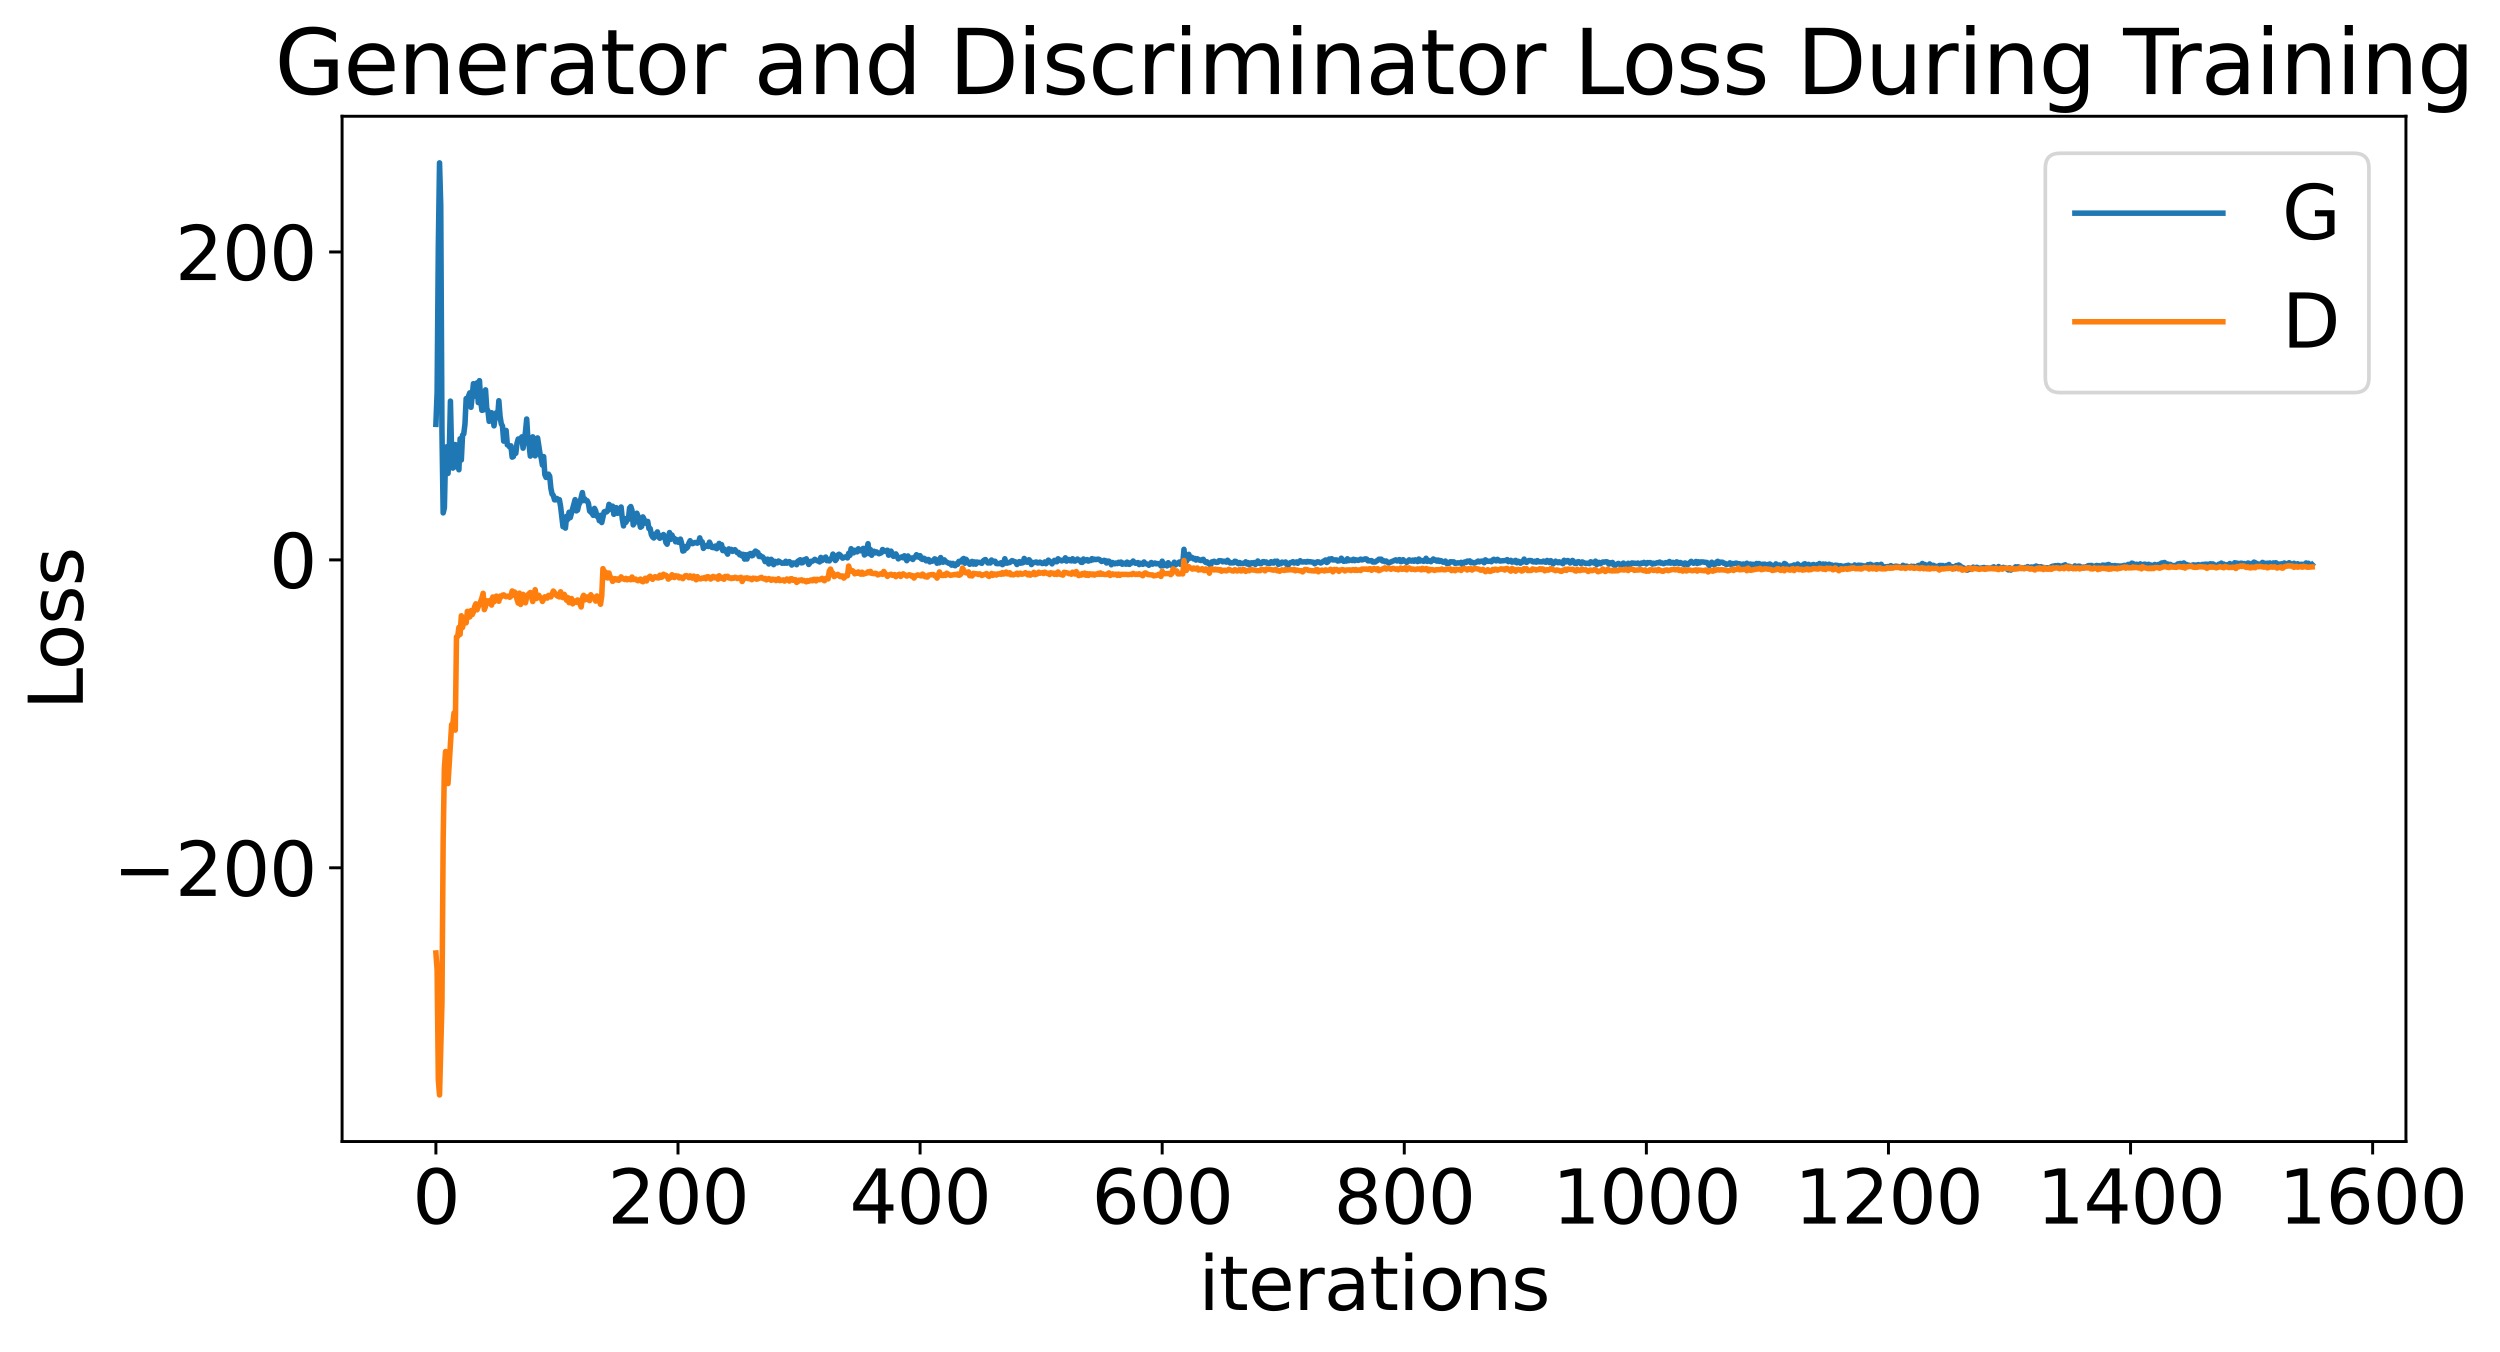 <?xml version="1.0" encoding="utf-8" standalone="no"?>
<!DOCTYPE svg PUBLIC "-//W3C//DTD SVG 1.1//EN"
  "http://www.w3.org/Graphics/SVG/1.1/DTD/svg11.dtd">
<svg xmlns:xlink="http://www.w3.org/1999/xlink" width="675.923pt" height="365.549pt" viewBox="0 0 675.923 365.549" xmlns="http://www.w3.org/2000/svg" version="1.1">
 <defs>
  <style type="text/css">*{stroke-linejoin: round; stroke-linecap: butt}</style>
 </defs>
 <g id="figure_1">
  <g id="patch_1">
   <path d="M 0 365.549 
L 675.923 365.549 
L 675.923 -0 
L 0 -0 
z
" style="fill: #ffffff"/>
  </g>
  <g id="axes_1">
   <g id="patch_2">
    <path d="M 92.491 308.636 
L 650.491 308.636 
L 650.491 31.436 
L 92.491 31.436 
z
" style="fill: #ffffff"/>
   </g>
   <g id="matplotlib.axis_1">
    <g id="xtick_1">
     <g id="line2d_1">
      <defs>
       <path id="mf911388391" d="M 0 0 
L 0 3.5 
" style="stroke: #000000; stroke-width: 0.8"/>
      </defs>
      <g>
       <use xlink:href="#mf911388391" x="117.854" y="308.636" style="stroke: #000000; stroke-width: 0.8"/>
      </g>
     </g>
     <g id="text_1">
      <!-- 0 -->
      <g transform="translate(111.492 330.833) scale(0.2 -0.2)">
       <defs>
        <path id="DejaVuSans-30" d="M 2034 4250 
Q 1547 4250 1301 3770 
Q 1056 3291 1056 2328 
Q 1056 1369 1301 889 
Q 1547 409 2034 409 
Q 2525 409 2770 889 
Q 3016 1369 3016 2328 
Q 3016 3291 2770 3770 
Q 2525 4250 2034 4250 
z
M 2034 4750 
Q 2819 4750 3233 4129 
Q 3647 3509 3647 2328 
Q 3647 1150 3233 529 
Q 2819 -91 2034 -91 
Q 1250 -91 836 529 
Q 422 1150 422 2328 
Q 422 3509 836 4129 
Q 1250 4750 2034 4750 
z
" transform="scale(0.016)"/>
       </defs>
       <use xlink:href="#DejaVuSans-30"/>
      </g>
     </g>
    </g>
    <g id="xtick_2">
     <g id="line2d_2">
      <g>
       <use xlink:href="#mf911388391" x="183.309" y="308.636" style="stroke: #000000; stroke-width: 0.8"/>
      </g>
     </g>
     <g id="text_2">
      <!-- 200 -->
      <g transform="translate(164.221 330.833) scale(0.2 -0.2)">
       <defs>
        <path id="DejaVuSans-32" d="M 1228 531 
L 3431 531 
L 3431 0 
L 469 0 
L 469 531 
Q 828 903 1448 1529 
Q 2069 2156 2228 2338 
Q 2531 2678 2651 2914 
Q 2772 3150 2772 3378 
Q 2772 3750 2511 3984 
Q 2250 4219 1831 4219 
Q 1534 4219 1204 4116 
Q 875 4013 500 3803 
L 500 4441 
Q 881 4594 1212 4672 
Q 1544 4750 1819 4750 
Q 2544 4750 2975 4387 
Q 3406 4025 3406 3419 
Q 3406 3131 3298 2873 
Q 3191 2616 2906 2266 
Q 2828 2175 2409 1742 
Q 1991 1309 1228 531 
z
" transform="scale(0.016)"/>
       </defs>
       <use xlink:href="#DejaVuSans-32"/>
       <use xlink:href="#DejaVuSans-30" x="63.623"/>
       <use xlink:href="#DejaVuSans-30" x="127.246"/>
      </g>
     </g>
    </g>
    <g id="xtick_3">
     <g id="line2d_3">
      <g>
       <use xlink:href="#mf911388391" x="248.763" y="308.636" style="stroke: #000000; stroke-width: 0.8"/>
      </g>
     </g>
     <g id="text_3">
      <!-- 400 -->
      <g transform="translate(229.676 330.833) scale(0.2 -0.2)">
       <defs>
        <path id="DejaVuSans-34" d="M 2419 4116 
L 825 1625 
L 2419 1625 
L 2419 4116 
z
M 2253 4666 
L 3047 4666 
L 3047 1625 
L 3713 1625 
L 3713 1100 
L 3047 1100 
L 3047 0 
L 2419 0 
L 2419 1100 
L 313 1100 
L 313 1709 
L 2253 4666 
z
" transform="scale(0.016)"/>
       </defs>
       <use xlink:href="#DejaVuSans-34"/>
       <use xlink:href="#DejaVuSans-30" x="63.623"/>
       <use xlink:href="#DejaVuSans-30" x="127.246"/>
      </g>
     </g>
    </g>
    <g id="xtick_4">
     <g id="line2d_4">
      <g>
       <use xlink:href="#mf911388391" x="314.218" y="308.636" style="stroke: #000000; stroke-width: 0.8"/>
      </g>
     </g>
     <g id="text_4">
      <!-- 600 -->
      <g transform="translate(295.13 330.833) scale(0.2 -0.2)">
       <defs>
        <path id="DejaVuSans-36" d="M 2113 2584 
Q 1688 2584 1439 2293 
Q 1191 2003 1191 1497 
Q 1191 994 1439 701 
Q 1688 409 2113 409 
Q 2538 409 2786 701 
Q 3034 994 3034 1497 
Q 3034 2003 2786 2293 
Q 2538 2584 2113 2584 
z
M 3366 4563 
L 3366 3988 
Q 3128 4100 2886 4159 
Q 2644 4219 2406 4219 
Q 1781 4219 1451 3797 
Q 1122 3375 1075 2522 
Q 1259 2794 1537 2939 
Q 1816 3084 2150 3084 
Q 2853 3084 3261 2657 
Q 3669 2231 3669 1497 
Q 3669 778 3244 343 
Q 2819 -91 2113 -91 
Q 1303 -91 875 529 
Q 447 1150 447 2328 
Q 447 3434 972 4092 
Q 1497 4750 2381 4750 
Q 2619 4750 2861 4703 
Q 3103 4656 3366 4563 
z
" transform="scale(0.016)"/>
       </defs>
       <use xlink:href="#DejaVuSans-36"/>
       <use xlink:href="#DejaVuSans-30" x="63.623"/>
       <use xlink:href="#DejaVuSans-30" x="127.246"/>
      </g>
     </g>
    </g>
    <g id="xtick_5">
     <g id="line2d_5">
      <g>
       <use xlink:href="#mf911388391" x="379.672" y="308.636" style="stroke: #000000; stroke-width: 0.8"/>
      </g>
     </g>
     <g id="text_5">
      <!-- 800 -->
      <g transform="translate(360.585 330.833) scale(0.2 -0.2)">
       <defs>
        <path id="DejaVuSans-38" d="M 2034 2216 
Q 1584 2216 1326 1975 
Q 1069 1734 1069 1313 
Q 1069 891 1326 650 
Q 1584 409 2034 409 
Q 2484 409 2743 651 
Q 3003 894 3003 1313 
Q 3003 1734 2745 1975 
Q 2488 2216 2034 2216 
z
M 1403 2484 
Q 997 2584 770 2862 
Q 544 3141 544 3541 
Q 544 4100 942 4425 
Q 1341 4750 2034 4750 
Q 2731 4750 3128 4425 
Q 3525 4100 3525 3541 
Q 3525 3141 3298 2862 
Q 3072 2584 2669 2484 
Q 3125 2378 3379 2068 
Q 3634 1759 3634 1313 
Q 3634 634 3220 271 
Q 2806 -91 2034 -91 
Q 1263 -91 848 271 
Q 434 634 434 1313 
Q 434 1759 690 2068 
Q 947 2378 1403 2484 
z
M 1172 3481 
Q 1172 3119 1398 2916 
Q 1625 2713 2034 2713 
Q 2441 2713 2670 2916 
Q 2900 3119 2900 3481 
Q 2900 3844 2670 4047 
Q 2441 4250 2034 4250 
Q 1625 4250 1398 4047 
Q 1172 3844 1172 3481 
z
" transform="scale(0.016)"/>
       </defs>
       <use xlink:href="#DejaVuSans-38"/>
       <use xlink:href="#DejaVuSans-30" x="63.623"/>
       <use xlink:href="#DejaVuSans-30" x="127.246"/>
      </g>
     </g>
    </g>
    <g id="xtick_6">
     <g id="line2d_6">
      <g>
       <use xlink:href="#mf911388391" x="445.127" y="308.636" style="stroke: #000000; stroke-width: 0.8"/>
      </g>
     </g>
     <g id="text_6">
      <!-- 1000 -->
      <g transform="translate(419.677 330.833) scale(0.2 -0.2)">
       <defs>
        <path id="DejaVuSans-31" d="M 794 531 
L 1825 531 
L 1825 4091 
L 703 3866 
L 703 4441 
L 1819 4666 
L 2450 4666 
L 2450 531 
L 3481 531 
L 3481 0 
L 794 0 
L 794 531 
z
" transform="scale(0.016)"/>
       </defs>
       <use xlink:href="#DejaVuSans-31"/>
       <use xlink:href="#DejaVuSans-30" x="63.623"/>
       <use xlink:href="#DejaVuSans-30" x="127.246"/>
       <use xlink:href="#DejaVuSans-30" x="190.869"/>
      </g>
     </g>
    </g>
    <g id="xtick_7">
     <g id="line2d_7">
      <g>
       <use xlink:href="#mf911388391" x="510.582" y="308.636" style="stroke: #000000; stroke-width: 0.8"/>
      </g>
     </g>
     <g id="text_7">
      <!-- 1200 -->
      <g transform="translate(485.132 330.833) scale(0.2 -0.2)">
       <use xlink:href="#DejaVuSans-31"/>
       <use xlink:href="#DejaVuSans-32" x="63.623"/>
       <use xlink:href="#DejaVuSans-30" x="127.246"/>
       <use xlink:href="#DejaVuSans-30" x="190.869"/>
      </g>
     </g>
    </g>
    <g id="xtick_8">
     <g id="line2d_8">
      <g>
       <use xlink:href="#mf911388391" x="576.036" y="308.636" style="stroke: #000000; stroke-width: 0.8"/>
      </g>
     </g>
     <g id="text_8">
      <!-- 1400 -->
      <g transform="translate(550.586 330.833) scale(0.2 -0.2)">
       <use xlink:href="#DejaVuSans-31"/>
       <use xlink:href="#DejaVuSans-34" x="63.623"/>
       <use xlink:href="#DejaVuSans-30" x="127.246"/>
       <use xlink:href="#DejaVuSans-30" x="190.869"/>
      </g>
     </g>
    </g>
    <g id="xtick_9">
     <g id="line2d_9">
      <g>
       <use xlink:href="#mf911388391" x="641.491" y="308.636" style="stroke: #000000; stroke-width: 0.8"/>
      </g>
     </g>
     <g id="text_9">
      <!-- 1600 -->
      <g transform="translate(616.041 330.833) scale(0.2 -0.2)">
       <use xlink:href="#DejaVuSans-31"/>
       <use xlink:href="#DejaVuSans-36" x="63.623"/>
       <use xlink:href="#DejaVuSans-30" x="127.246"/>
       <use xlink:href="#DejaVuSans-30" x="190.869"/>
      </g>
     </g>
    </g>
    <g id="text_10">
     <!-- iterations -->
     <g transform="translate(324.036 354.189) scale(0.2 -0.2)">
      <defs>
       <path id="DejaVuSans-69" d="M 603 3500 
L 1178 3500 
L 1178 0 
L 603 0 
L 603 3500 
z
M 603 4863 
L 1178 4863 
L 1178 4134 
L 603 4134 
L 603 4863 
z
" transform="scale(0.016)"/>
       <path id="DejaVuSans-74" d="M 1172 4494 
L 1172 3500 
L 2356 3500 
L 2356 3053 
L 1172 3053 
L 1172 1153 
Q 1172 725 1289 603 
Q 1406 481 1766 481 
L 2356 481 
L 2356 0 
L 1766 0 
Q 1100 0 847 248 
Q 594 497 594 1153 
L 594 3053 
L 172 3053 
L 172 3500 
L 594 3500 
L 594 4494 
L 1172 4494 
z
" transform="scale(0.016)"/>
       <path id="DejaVuSans-65" d="M 3597 1894 
L 3597 1613 
L 953 1613 
Q 991 1019 1311 708 
Q 1631 397 2203 397 
Q 2534 397 2845 478 
Q 3156 559 3463 722 
L 3463 178 
Q 3153 47 2828 -22 
Q 2503 -91 2169 -91 
Q 1331 -91 842 396 
Q 353 884 353 1716 
Q 353 2575 817 3079 
Q 1281 3584 2069 3584 
Q 2775 3584 3186 3129 
Q 3597 2675 3597 1894 
z
M 3022 2063 
Q 3016 2534 2758 2815 
Q 2500 3097 2075 3097 
Q 1594 3097 1305 2825 
Q 1016 2553 972 2059 
L 3022 2063 
z
" transform="scale(0.016)"/>
       <path id="DejaVuSans-72" d="M 2631 2963 
Q 2534 3019 2420 3045 
Q 2306 3072 2169 3072 
Q 1681 3072 1420 2755 
Q 1159 2438 1159 1844 
L 1159 0 
L 581 0 
L 581 3500 
L 1159 3500 
L 1159 2956 
Q 1341 3275 1631 3429 
Q 1922 3584 2338 3584 
Q 2397 3584 2469 3576 
Q 2541 3569 2628 3553 
L 2631 2963 
z
" transform="scale(0.016)"/>
       <path id="DejaVuSans-61" d="M 2194 1759 
Q 1497 1759 1228 1600 
Q 959 1441 959 1056 
Q 959 750 1161 570 
Q 1363 391 1709 391 
Q 2188 391 2477 730 
Q 2766 1069 2766 1631 
L 2766 1759 
L 2194 1759 
z
M 3341 1997 
L 3341 0 
L 2766 0 
L 2766 531 
Q 2569 213 2275 61 
Q 1981 -91 1556 -91 
Q 1019 -91 701 211 
Q 384 513 384 1019 
Q 384 1609 779 1909 
Q 1175 2209 1959 2209 
L 2766 2209 
L 2766 2266 
Q 2766 2663 2505 2880 
Q 2244 3097 1772 3097 
Q 1472 3097 1187 3025 
Q 903 2953 641 2809 
L 641 3341 
Q 956 3463 1253 3523 
Q 1550 3584 1831 3584 
Q 2591 3584 2966 3190 
Q 3341 2797 3341 1997 
z
" transform="scale(0.016)"/>
       <path id="DejaVuSans-6f" d="M 1959 3097 
Q 1497 3097 1228 2736 
Q 959 2375 959 1747 
Q 959 1119 1226 758 
Q 1494 397 1959 397 
Q 2419 397 2687 759 
Q 2956 1122 2956 1747 
Q 2956 2369 2687 2733 
Q 2419 3097 1959 3097 
z
M 1959 3584 
Q 2709 3584 3137 3096 
Q 3566 2609 3566 1747 
Q 3566 888 3137 398 
Q 2709 -91 1959 -91 
Q 1206 -91 779 398 
Q 353 888 353 1747 
Q 353 2609 779 3096 
Q 1206 3584 1959 3584 
z
" transform="scale(0.016)"/>
       <path id="DejaVuSans-6e" d="M 3513 2113 
L 3513 0 
L 2938 0 
L 2938 2094 
Q 2938 2591 2744 2837 
Q 2550 3084 2163 3084 
Q 1697 3084 1428 2787 
Q 1159 2491 1159 1978 
L 1159 0 
L 581 0 
L 581 3500 
L 1159 3500 
L 1159 2956 
Q 1366 3272 1645 3428 
Q 1925 3584 2291 3584 
Q 2894 3584 3203 3211 
Q 3513 2838 3513 2113 
z
" transform="scale(0.016)"/>
       <path id="DejaVuSans-73" d="M 2834 3397 
L 2834 2853 
Q 2591 2978 2328 3040 
Q 2066 3103 1784 3103 
Q 1356 3103 1142 2972 
Q 928 2841 928 2578 
Q 928 2378 1081 2264 
Q 1234 2150 1697 2047 
L 1894 2003 
Q 2506 1872 2764 1633 
Q 3022 1394 3022 966 
Q 3022 478 2636 193 
Q 2250 -91 1575 -91 
Q 1294 -91 989 -36 
Q 684 19 347 128 
L 347 722 
Q 666 556 975 473 
Q 1284 391 1588 391 
Q 1994 391 2212 530 
Q 2431 669 2431 922 
Q 2431 1156 2273 1281 
Q 2116 1406 1581 1522 
L 1381 1569 
Q 847 1681 609 1914 
Q 372 2147 372 2553 
Q 372 3047 722 3315 
Q 1072 3584 1716 3584 
Q 2034 3584 2315 3537 
Q 2597 3491 2834 3397 
z
" transform="scale(0.016)"/>
      </defs>
      <use xlink:href="#DejaVuSans-69"/>
      <use xlink:href="#DejaVuSans-74" x="27.783"/>
      <use xlink:href="#DejaVuSans-65" x="66.992"/>
      <use xlink:href="#DejaVuSans-72" x="128.516"/>
      <use xlink:href="#DejaVuSans-61" x="169.629"/>
      <use xlink:href="#DejaVuSans-74" x="230.908"/>
      <use xlink:href="#DejaVuSans-69" x="270.117"/>
      <use xlink:href="#DejaVuSans-6f" x="297.9"/>
      <use xlink:href="#DejaVuSans-6e" x="359.082"/>
      <use xlink:href="#DejaVuSans-73" x="422.461"/>
     </g>
    </g>
   </g>
   <g id="matplotlib.axis_2">
    <g id="ytick_1">
     <g id="line2d_10">
      <defs>
       <path id="m91f7f2f844" d="M 0 0 
L -3.5 0 
" style="stroke: #000000; stroke-width: 0.8"/>
      </defs>
      <g>
       <use xlink:href="#m91f7f2f844" x="92.491" y="234.627" style="stroke: #000000; stroke-width: 0.8"/>
      </g>
     </g>
     <g id="text_11">
      <!-- −200 -->
      <g transform="translate(30.556 242.225) scale(0.2 -0.2)">
       <defs>
        <path id="DejaVuSans-2212" d="M 678 2272 
L 4684 2272 
L 4684 1741 
L 678 1741 
L 678 2272 
z
" transform="scale(0.016)"/>
       </defs>
       <use xlink:href="#DejaVuSans-2212"/>
       <use xlink:href="#DejaVuSans-32" x="83.789"/>
       <use xlink:href="#DejaVuSans-30" x="147.412"/>
       <use xlink:href="#DejaVuSans-30" x="211.035"/>
      </g>
     </g>
    </g>
    <g id="ytick_2">
     <g id="line2d_11">
      <g>
       <use xlink:href="#m91f7f2f844" x="92.491" y="151.377" style="stroke: #000000; stroke-width: 0.8"/>
      </g>
     </g>
     <g id="text_12">
      <!-- 0 -->
      <g transform="translate(72.766 158.975) scale(0.2 -0.2)">
       <use xlink:href="#DejaVuSans-30"/>
      </g>
     </g>
    </g>
    <g id="ytick_3">
     <g id="line2d_12">
      <g>
       <use xlink:href="#m91f7f2f844" x="92.491" y="68.127" style="stroke: #000000; stroke-width: 0.8"/>
      </g>
     </g>
     <g id="text_13">
      <!-- 200 -->
      <g transform="translate(47.316 75.725) scale(0.2 -0.2)">
       <use xlink:href="#DejaVuSans-32"/>
       <use xlink:href="#DejaVuSans-30" x="63.623"/>
       <use xlink:href="#DejaVuSans-30" x="127.246"/>
      </g>
     </g>
    </g>
    <g id="text_14">
     <!-- Loss -->
     <g transform="translate(22.397 191.971) rotate(-90) scale(0.2 -0.2)">
      <defs>
       <path id="DejaVuSans-4c" d="M 628 4666 
L 1259 4666 
L 1259 531 
L 3531 531 
L 3531 0 
L 628 0 
L 628 4666 
z
" transform="scale(0.016)"/>
      </defs>
      <use xlink:href="#DejaVuSans-4c"/>
      <use xlink:href="#DejaVuSans-6f" x="53.963"/>
      <use xlink:href="#DejaVuSans-73" x="115.145"/>
      <use xlink:href="#DejaVuSans-73" x="167.244"/>
     </g>
    </g>
   </g>
   <g id="line2d_13">
    <path d="M 117.854 114.726 
L 118.182 106.082 
L 118.509 66.645 
L 118.836 44.036 
L 119.163 55.608 
L 119.491 116.63 
L 119.818 138.665 
L 120.145 137.321 
L 120.472 122.742 
L 120.8 120.788 
L 121.127 127.999 
L 121.454 122.99 
L 121.782 108.459 
L 122.109 122.647 
L 122.436 126.557 
L 122.763 123.899 
L 123.091 120.202 
L 123.418 126.255 
L 123.745 122.798 
L 124.072 127.006 
L 124.4 118.641 
L 124.727 124.367 
L 125.054 117.663 
L 125.382 117.331 
L 125.709 114.695 
L 126.036 107.765 
L 126.363 108.436 
L 126.691 107.051 
L 127.018 106.22 
L 127.345 110.117 
L 128 103.735 
L 128.327 107.115 
L 128.654 106.333 
L 128.982 103.507 
L 129.309 108.843 
L 129.636 102.92 
L 129.963 108.43 
L 130.291 110.936 
L 130.618 110.869 
L 130.945 106.939 
L 131.272 105.41 
L 131.6 110.446 
L 131.927 111.131 
L 132.254 113.913 
L 132.582 112.411 
L 132.909 111.591 
L 133.236 112.594 
L 133.563 115.131 
L 133.891 112.663 
L 134.218 111.561 
L 134.545 112.926 
L 134.872 108.347 
L 135.2 112.549 
L 135.527 114.581 
L 135.854 115.179 
L 136.182 119.262 
L 136.509 117.015 
L 136.836 116.38 
L 137.163 120.268 
L 137.491 120.377 
L 137.818 120.879 
L 138.145 120.548 
L 138.472 123.598 
L 138.8 123.432 
L 139.127 121.429 
L 139.454 122.561 
L 139.782 119.853 
L 140.109 118.695 
L 140.763 118.681 
L 141.091 118.119 
L 141.418 121.17 
L 142.072 116.747 
L 142.4 113.297 
L 142.727 118.689 
L 143.054 120.343 
L 143.382 123.309 
L 144.036 118.109 
L 144.691 123.245 
L 145.345 118.407 
L 146 122.653 
L 146.327 123.837 
L 146.654 125.745 
L 146.982 123.448 
L 147.309 128.319 
L 147.636 129.081 
L 147.963 128.831 
L 148.291 128.207 
L 148.618 128.762 
L 148.945 132.053 
L 149.272 133.597 
L 149.6 133.935 
L 149.927 135.142 
L 150.254 135.137 
L 150.582 134.78 
L 150.909 135.202 
L 151.236 135.093 
L 151.563 136.905 
L 152.218 142.4 
L 152.545 142.129 
L 152.872 142.779 
L 153.2 139.599 
L 153.527 140.408 
L 153.854 138.506 
L 154.182 139.938 
L 155.491 135.089 
L 155.818 138.126 
L 156.145 137.931 
L 156.472 136.482 
L 156.8 135.887 
L 157.454 133.177 
L 157.782 135.337 
L 158.109 134.895 
L 158.436 135.406 
L 158.763 135.396 
L 159.091 136.107 
L 159.418 138.161 
L 160.072 138.779 
L 160.4 139.329 
L 160.727 137.455 
L 161.054 138.146 
L 161.382 139.585 
L 161.709 139.542 
L 162.036 140.772 
L 162.363 139.328 
L 162.691 141.271 
L 163.345 138.387 
L 163.672 138.268 
L 164 138.407 
L 164.327 138.064 
L 164.654 136.366 
L 164.982 136.725 
L 165.309 137.705 
L 165.636 136.859 
L 165.963 139.049 
L 166.291 137.336 
L 166.618 137.258 
L 166.945 138.794 
L 167.272 138.317 
L 167.6 138.128 
L 167.927 137.086 
L 168.254 140.357 
L 168.582 142.188 
L 168.909 140.212 
L 169.236 141.215 
L 169.563 140.469 
L 169.891 140.399 
L 170.218 137.341 
L 170.545 136.957 
L 170.872 138.005 
L 171.2 141.917 
L 171.527 141.394 
L 171.854 139.77 
L 172.182 138.757 
L 172.509 139.628 
L 173.163 142.544 
L 173.491 142.32 
L 173.818 139.759 
L 174.145 140.416 
L 174.472 141.454 
L 174.8 141.364 
L 175.127 140.979 
L 175.454 142.911 
L 175.782 142.902 
L 176.109 144.549 
L 176.436 145.171 
L 176.763 145.449 
L 177.091 144.416 
L 177.418 144.948 
L 177.745 143.815 
L 178.072 145.208 
L 178.4 145.529 
L 178.727 144.862 
L 179.054 145.227 
L 179.382 144.528 
L 179.709 145.046 
L 180.036 146.683 
L 180.363 147.135 
L 181.018 143.989 
L 181.345 145.813 
L 181.672 144.653 
L 182 145.492 
L 182.327 145.544 
L 182.654 146.48 
L 182.982 145.926 
L 183.309 146.57 
L 183.636 146.635 
L 183.963 145.762 
L 184.291 146.892 
L 184.618 148.983 
L 184.945 148.88 
L 185.272 147.784 
L 185.6 148.254 
L 185.927 147.889 
L 186.254 146.846 
L 186.582 146.202 
L 186.909 146.837 
L 187.236 146.998 
L 187.891 146.667 
L 188.545 146.849 
L 188.872 146.639 
L 189.2 145.434 
L 189.527 146.697 
L 189.854 146.488 
L 190.182 148.265 
L 190.509 147.614 
L 190.836 147.71 
L 191.163 147.42 
L 191.491 147.741 
L 191.818 146.591 
L 192.472 147.988 
L 193.127 148.093 
L 193.454 147.626 
L 193.782 148.347 
L 194.109 147.834 
L 194.436 146.929 
L 194.763 148.068 
L 195.091 147.259 
L 195.418 148.865 
L 195.745 148.411 
L 196.072 148.967 
L 196.4 149.222 
L 196.727 149.822 
L 197.054 148.406 
L 197.382 148.807 
L 197.709 148.54 
L 198.036 149.073 
L 198.363 148.909 
L 198.691 148.618 
L 199.345 149.441 
L 199.672 149.37 
L 200 150.014 
L 200.327 149.776 
L 200.654 150.326 
L 200.982 149.881 
L 201.309 151.162 
L 201.636 149.986 
L 201.963 151.135 
L 202.291 149.965 
L 202.945 149.637 
L 203.272 150.278 
L 203.6 150.13 
L 203.927 149.369 
L 204.254 148.998 
L 204.909 149.411 
L 205.236 150.465 
L 205.563 150.199 
L 205.891 150.562 
L 206.218 150.591 
L 206.545 151.05 
L 206.872 151.842 
L 207.527 151.176 
L 207.854 152.474 
L 208.182 151.553 
L 208.509 151.225 
L 208.836 151.596 
L 209.163 152.661 
L 209.491 151.773 
L 209.818 152.094 
L 210.145 152.178 
L 210.472 151.689 
L 211.454 152.286 
L 211.782 152.201 
L 212.109 152.28 
L 212.436 151.755 
L 212.763 152.273 
L 213.418 151.842 
L 213.745 152.142 
L 214.072 152.77 
L 214.4 152.207 
L 214.727 152.377 
L 215.054 152.188 
L 215.382 152.676 
L 215.709 151.732 
L 216.363 151.345 
L 216.691 152.187 
L 217.018 152.122 
L 217.345 151.359 
L 217.672 151.397 
L 218 151.086 
L 218.654 152.61 
L 219.309 151.755 
L 219.636 151.746 
L 219.963 151.555 
L 220.291 151.234 
L 220.945 151.617 
L 221.272 151.692 
L 221.6 151.931 
L 221.927 150.714 
L 222.254 151.562 
L 222.582 151.106 
L 223.236 150.617 
L 223.563 151.58 
L 223.891 151.283 
L 224.218 151.652 
L 224.545 151.117 
L 224.872 151.018 
L 225.2 149.816 
L 225.527 150.539 
L 225.854 151.546 
L 226.182 151.134 
L 226.509 150.084 
L 226.836 149.856 
L 227.163 150.085 
L 227.818 150.906 
L 228.472 150.592 
L 228.8 150.54 
L 229.127 150.836 
L 229.454 149.605 
L 229.782 150.156 
L 230.109 148.36 
L 230.436 149.069 
L 230.763 149.47 
L 231.091 148.775 
L 231.418 149.156 
L 231.745 149.2 
L 232.072 148.373 
L 232.4 148.781 
L 232.727 148.916 
L 233.054 148.736 
L 233.382 148.278 
L 233.709 150.048 
L 234.036 149.795 
L 234.691 147.007 
L 235.018 149.702 
L 235.345 148.585 
L 235.672 150.114 
L 236 149.148 
L 236.327 149.05 
L 236.654 149.482 
L 236.982 149.222 
L 237.636 149.716 
L 238.291 149.449 
L 238.618 148.576 
L 239.272 149.034 
L 239.6 149.043 
L 239.927 148.766 
L 240.254 150.102 
L 240.582 149.976 
L 240.909 149.013 
L 241.563 150.416 
L 241.891 150.191 
L 242.218 149.766 
L 242.872 151.094 
L 243.2 150.749 
L 243.527 150.749 
L 243.854 150.553 
L 244.182 150.811 
L 244.509 150.267 
L 244.836 150.789 
L 245.163 151.587 
L 245.491 150.325 
L 245.818 151.033 
L 246.145 150.884 
L 246.472 150.884 
L 246.8 151.261 
L 247.127 150.708 
L 247.454 150.648 
L 247.782 149.983 
L 248.109 150.221 
L 248.436 150.661 
L 248.763 150.245 
L 249.091 151.091 
L 249.418 151.255 
L 249.745 150.926 
L 250.072 151.095 
L 250.4 151.623 
L 250.727 151.33 
L 251.054 151.276 
L 251.382 151.927 
L 251.709 151.645 
L 252.036 151.748 
L 252.363 151.59 
L 252.691 151.097 
L 253.018 151.233 
L 253.345 152.274 
L 253.672 151.432 
L 254 152.155 
L 254.327 150.75 
L 254.654 151.643 
L 254.982 152.004 
L 255.309 151.371 
L 255.636 151.812 
L 256.618 152.347 
L 256.945 152.288 
L 257.272 152.793 
L 257.6 152.33 
L 257.927 152.841 
L 258.254 152.952 
L 258.582 152.416 
L 258.909 152.56 
L 259.236 151.791 
L 259.563 151.744 
L 259.891 151.926 
L 260.218 151.236 
L 260.545 151.002 
L 260.872 152.275 
L 261.2 151.23 
L 262.182 152.577 
L 262.509 152.08 
L 262.836 151.792 
L 263.163 152.511 
L 263.491 151.929 
L 263.818 152.537 
L 264.145 151.959 
L 264.472 152.067 
L 264.8 152.044 
L 265.454 152.305 
L 265.782 151.7 
L 266.109 151.42 
L 266.436 151.288 
L 267.091 152.211 
L 267.418 152.047 
L 267.745 152.216 
L 268.072 151.418 
L 268.4 151.784 
L 269.054 151.755 
L 269.382 152.372 
L 270.036 152.398 
L 270.691 152.144 
L 271.018 152.661 
L 271.345 152.418 
L 271.672 151.077 
L 272 152.23 
L 272.327 152.255 
L 272.654 152.086 
L 272.982 152.097 
L 273.636 151.576 
L 274.291 151.849 
L 274.618 151.953 
L 274.945 152.623 
L 275.6 151.842 
L 275.927 152.268 
L 276.582 152.144 
L 276.909 150.988 
L 277.563 151.976 
L 277.891 151.998 
L 278.218 151.336 
L 278.545 151.683 
L 278.872 152.633 
L 279.2 152.194 
L 280.182 151.946 
L 280.509 152.201 
L 280.836 152.193 
L 281.163 151.984 
L 281.818 152.365 
L 282.145 152.266 
L 282.472 151.934 
L 282.8 152.402 
L 283.127 152.066 
L 283.454 151.447 
L 283.782 151.829 
L 284.109 151.947 
L 284.436 152.449 
L 284.763 151.844 
L 285.091 151.506 
L 285.418 151.858 
L 285.745 151.872 
L 286.072 151.079 
L 286.4 151.507 
L 286.727 151.45 
L 287.054 151.648 
L 287.382 151.448 
L 287.709 151.496 
L 288.036 150.818 
L 288.363 151.707 
L 288.691 151.308 
L 289.018 151.277 
L 289.345 151.595 
L 289.672 151.629 
L 290 151.071 
L 290.327 151.646 
L 290.654 151.696 
L 291.309 151.15 
L 291.636 151.458 
L 291.963 151.468 
L 292.291 152.025 
L 292.618 152.047 
L 292.945 151.138 
L 293.272 151.604 
L 293.6 151.562 
L 293.927 151.301 
L 294.254 151.701 
L 294.582 151.454 
L 294.909 151.537 
L 295.236 151.038 
L 295.563 151.345 
L 295.891 151.194 
L 296.218 151.299 
L 296.872 151.177 
L 297.2 151.246 
L 297.854 151.801 
L 298.182 151.715 
L 298.509 151.496 
L 298.836 151.575 
L 299.163 152.208 
L 299.491 151.707 
L 299.818 151.727 
L 300.145 151.988 
L 300.472 152.693 
L 300.8 152.09 
L 301.454 152.427 
L 301.782 152.218 
L 302.109 152.373 
L 302.436 152.03 
L 302.763 152.287 
L 303.091 151.97 
L 303.418 152.556 
L 303.745 152.245 
L 304.4 152.541 
L 304.727 151.98 
L 305.054 152.521 
L 305.382 152.584 
L 305.709 152.146 
L 306.036 152.191 
L 306.363 151.691 
L 306.691 152.115 
L 307.018 152.293 
L 307.672 152.107 
L 308 152.649 
L 308.327 152.285 
L 308.982 152.571 
L 309.309 151.945 
L 309.636 152.374 
L 310.291 152.544 
L 310.618 152.822 
L 311.272 152.09 
L 311.6 152.535 
L 312.254 152.222 
L 312.582 152.437 
L 312.909 152.359 
L 313.563 152.52 
L 313.891 153.016 
L 314.218 151.731 
L 314.545 152.951 
L 314.872 152.457 
L 315.527 152.996 
L 315.854 152.142 
L 316.182 152.639 
L 316.509 152.801 
L 317.163 152.786 
L 317.491 152.008 
L 317.818 152.737 
L 318.145 152.401 
L 318.472 152.306 
L 318.8 151.976 
L 319.127 152.573 
L 319.454 151.75 
L 319.782 152.303 
L 320.109 148.525 
L 320.436 151.957 
L 320.763 151.768 
L 321.091 151.229 
L 321.418 149.877 
L 321.745 150.908 
L 322.072 150.635 
L 322.4 150.781 
L 322.727 151.134 
L 323.054 150.985 
L 323.382 151.422 
L 323.709 151.073 
L 324.363 151.445 
L 324.691 151.545 
L 325.018 151.284 
L 325.345 151.233 
L 325.672 151.776 
L 326 152.068 
L 326.327 151.889 
L 326.654 152.299 
L 326.982 152.397 
L 327.309 152.805 
L 327.636 151.928 
L 328.291 151.754 
L 328.618 152.006 
L 328.945 152.059 
L 329.272 151.995 
L 329.6 151.59 
L 330.254 151.647 
L 330.582 151.896 
L 330.909 151.729 
L 331.563 151.972 
L 331.891 151.478 
L 332.545 152.195 
L 333.527 152.161 
L 333.854 151.747 
L 334.182 151.809 
L 334.509 152.215 
L 334.836 152.396 
L 335.163 152.099 
L 335.491 152.378 
L 336.472 152.241 
L 336.8 151.903 
L 337.127 152.468 
L 337.454 152.125 
L 337.782 152.709 
L 338.109 152.23 
L 338.436 152.156 
L 338.763 152.356 
L 339.091 152.095 
L 339.418 152.598 
L 339.745 152.285 
L 340.072 151.68 
L 340.4 152.299 
L 340.727 152.391 
L 341.054 152.346 
L 341.382 151.895 
L 341.709 151.847 
L 342.036 152.101 
L 342.363 151.939 
L 342.691 152.305 
L 343.345 152.324 
L 343.672 151.872 
L 344 152.18 
L 344.327 152.235 
L 344.654 151.743 
L 344.982 151.994 
L 345.309 151.714 
L 345.636 152.591 
L 345.963 152.371 
L 346.291 152.41 
L 346.618 151.98 
L 346.945 152.134 
L 347.6 151.953 
L 347.927 152.664 
L 348.254 152.851 
L 348.582 152.335 
L 348.909 152.094 
L 349.236 152.097 
L 349.563 151.862 
L 349.891 152.228 
L 350.218 152.144 
L 350.545 151.92 
L 350.872 152.292 
L 351.527 151.609 
L 351.854 151.885 
L 352.182 151.948 
L 352.836 151.886 
L 353.163 151.987 
L 353.491 151.793 
L 353.818 151.911 
L 354.145 151.86 
L 354.8 151.987 
L 355.127 152.018 
L 355.454 152.415 
L 356.109 151.914 
L 356.436 151.897 
L 357.091 152.221 
L 358.4 151.4 
L 358.727 152.082 
L 359.054 151.858 
L 359.382 151.143 
L 359.709 151.34 
L 360.036 151.059 
L 360.363 151.376 
L 361.345 151.377 
L 361.672 151.681 
L 362.327 151.544 
L 362.654 150.927 
L 363.309 151.767 
L 363.636 151.617 
L 363.963 151.706 
L 364.291 151.077 
L 364.618 151.588 
L 364.945 151.443 
L 365.272 151.43 
L 365.6 151.548 
L 365.927 151.214 
L 366.254 151.582 
L 366.582 151.354 
L 367.236 151.508 
L 367.891 151.178 
L 368.218 151.385 
L 369.2 151.092 
L 369.527 151.177 
L 369.854 151.64 
L 370.509 151.605 
L 370.836 151.571 
L 371.163 151.946 
L 371.818 151.939 
L 372.145 151.661 
L 372.472 151.55 
L 372.8 151.206 
L 373.454 151.192 
L 373.782 151.687 
L 374.109 151.613 
L 374.436 151.853 
L 374.763 151.679 
L 375.418 152.207 
L 377.382 151.367 
L 377.709 151.667 
L 378.363 151.297 
L 378.691 151.849 
L 379.018 151.806 
L 379.345 151.328 
L 379.672 151.674 
L 380 151.744 
L 380.327 152.042 
L 380.654 151.831 
L 380.982 151.37 
L 381.636 151.709 
L 381.963 151.443 
L 382.291 151.745 
L 382.618 151.369 
L 382.945 151.488 
L 383.272 151.829 
L 383.6 151.147 
L 383.927 151.69 
L 384.254 151.499 
L 384.909 151.771 
L 385.236 151.543 
L 385.563 150.945 
L 385.891 151.778 
L 386.218 151.499 
L 386.872 151.858 
L 387.527 151.135 
L 387.854 151.487 
L 388.182 151.397 
L 388.509 151.719 
L 388.836 151.424 
L 389.163 151.789 
L 389.491 151.564 
L 389.818 151.706 
L 390.145 151.997 
L 390.472 151.924 
L 390.8 151.704 
L 391.127 152.328 
L 391.782 152.277 
L 392.109 151.888 
L 393.091 151.928 
L 393.418 152.308 
L 394.072 152.183 
L 394.727 152.189 
L 395.054 152.039 
L 395.382 152.635 
L 395.709 152.102 
L 396.036 151.938 
L 396.363 152.079 
L 396.691 151.711 
L 397.018 151.797 
L 397.345 151.647 
L 397.672 152.143 
L 398 151.99 
L 398.327 152.184 
L 398.654 152.228 
L 399.309 151.906 
L 399.636 151.693 
L 399.963 151.911 
L 400.291 151.764 
L 400.945 151.699 
L 401.272 152.141 
L 401.6 151.372 
L 402.254 151.766 
L 402.909 151.714 
L 403.236 151.876 
L 403.563 151.399 
L 403.891 151.226 
L 404.218 151.536 
L 404.545 151.645 
L 404.872 151.24 
L 405.527 151.689 
L 407.163 151.53 
L 407.491 151.307 
L 407.818 151.857 
L 408.472 151.504 
L 408.8 151.979 
L 409.127 151.697 
L 409.454 151.935 
L 409.782 151.509 
L 410.109 152.152 
L 410.436 151.748 
L 410.763 151.834 
L 411.091 152.265 
L 411.418 151.942 
L 411.745 151.934 
L 412.072 151.172 
L 412.4 151.802 
L 412.727 152.066 
L 413.382 151.546 
L 414.036 151.576 
L 414.363 151.873 
L 414.691 151.919 
L 415.018 151.736 
L 415.345 151.99 
L 415.672 151.575 
L 416 151.879 
L 416.982 151.91 
L 417.309 151.701 
L 417.636 151.937 
L 417.963 152.01 
L 418.291 151.533 
L 418.945 152.084 
L 419.272 151.591 
L 419.927 152.446 
L 420.582 151.725 
L 421.236 152.142 
L 421.563 151.898 
L 421.891 152.133 
L 422.218 152.032 
L 422.545 152.398 
L 422.872 151.486 
L 423.2 151.919 
L 423.527 151.883 
L 423.854 151.552 
L 424.182 151.716 
L 424.509 152.216 
L 425.163 151.526 
L 425.491 151.839 
L 425.818 152.344 
L 426.145 152.354 
L 426.472 151.938 
L 426.8 151.854 
L 427.454 152.403 
L 427.782 151.929 
L 428.763 152.361 
L 429.091 152.258 
L 429.745 152.385 
L 430.072 151.892 
L 431.054 152.244 
L 431.382 151.721 
L 431.709 152.644 
L 432.036 152.199 
L 432.363 152.059 
L 432.691 152.412 
L 433.345 151.944 
L 433.672 151.985 
L 434.327 151.867 
L 434.654 151.979 
L 434.982 152.517 
L 435.309 152.156 
L 435.636 152.39 
L 435.963 152.072 
L 436.291 152.703 
L 436.618 152.954 
L 436.945 152.62 
L 437.6 152.333 
L 438.254 152.77 
L 438.909 152.243 
L 439.563 152.833 
L 439.891 152.808 
L 440.218 152.292 
L 440.545 152.834 
L 441.2 152.211 
L 441.854 152.279 
L 442.509 152.356 
L 442.836 152.227 
L 443.163 152.466 
L 443.491 152.475 
L 443.818 152.221 
L 444.145 152.303 
L 444.472 152.056 
L 445.127 152.46 
L 445.454 152.102 
L 445.782 152.179 
L 446.109 152.103 
L 446.436 152.219 
L 446.763 152.51 
L 447.091 152.273 
L 447.418 152.399 
L 448.072 152.125 
L 448.4 152.171 
L 448.727 151.97 
L 449.054 152.254 
L 449.382 152.201 
L 449.709 152.398 
L 450.036 152.318 
L 450.363 152.116 
L 451.018 152.208 
L 451.345 151.816 
L 451.672 152.263 
L 452 152.069 
L 452.327 152.057 
L 452.654 152.361 
L 452.982 152.319 
L 453.309 151.907 
L 453.636 152.048 
L 453.963 152.354 
L 454.291 152.088 
L 454.618 152.36 
L 454.945 152.294 
L 455.272 152.615 
L 455.6 152.208 
L 455.927 152.352 
L 456.254 152.691 
L 457.236 151.781 
L 457.563 152.12 
L 457.891 152.278 
L 458.545 151.806 
L 458.872 152.354 
L 459.2 151.891 
L 459.527 152.197 
L 459.854 151.926 
L 460.509 151.948 
L 461.163 152.06 
L 461.491 152.072 
L 462.145 152.921 
L 462.472 152.334 
L 462.8 152.007 
L 463.127 152.52 
L 463.454 152.654 
L 463.782 152.501 
L 464.109 151.964 
L 464.436 151.764 
L 464.763 152.337 
L 465.091 151.99 
L 465.745 152.021 
L 466.072 152.299 
L 466.4 152.318 
L 466.727 152.627 
L 467.382 152.463 
L 467.709 152.182 
L 468.036 152.654 
L 468.363 152.367 
L 468.691 152.44 
L 469.345 152.248 
L 469.672 152.308 
L 470 152.507 
L 470.327 152.423 
L 470.982 152.687 
L 471.309 152.495 
L 471.636 152.552 
L 471.963 152.895 
L 472.291 152.279 
L 472.618 152.848 
L 472.945 152.754 
L 473.272 152.489 
L 473.6 152.949 
L 473.927 152.572 
L 474.254 152.694 
L 474.582 152.649 
L 474.909 152.354 
L 475.236 152.669 
L 475.563 152.369 
L 475.891 152.539 
L 476.218 152.844 
L 476.545 152.571 
L 477.2 152.544 
L 477.527 152.788 
L 478.509 152.488 
L 479.491 153.162 
L 479.818 152.986 
L 480.145 152.456 
L 480.472 153.062 
L 480.8 152.777 
L 481.127 152.756 
L 481.454 153.008 
L 482.109 152.882 
L 482.436 152.356 
L 482.763 152.494 
L 483.418 153.21 
L 484.072 153.058 
L 484.727 152.956 
L 485.054 152.746 
L 485.709 153.027 
L 486.036 152.504 
L 486.363 152.86 
L 487.345 153.042 
L 487.672 152.542 
L 488 152.418 
L 488.327 152.832 
L 488.654 152.925 
L 488.982 152.587 
L 489.636 153.048 
L 489.963 152.753 
L 490.291 152.626 
L 490.945 152.937 
L 491.272 152.684 
L 491.6 152.911 
L 491.927 152.364 
L 492.254 153.043 
L 492.582 152.991 
L 492.909 152.506 
L 493.236 152.774 
L 493.563 152.521 
L 494.218 152.92 
L 494.545 152.546 
L 494.872 152.876 
L 495.2 152.736 
L 495.527 153.033 
L 495.854 153.109 
L 496.182 152.82 
L 496.836 152.877 
L 497.163 153.321 
L 497.491 152.961 
L 497.818 152.989 
L 498.145 153.203 
L 499.782 152.828 
L 500.109 153.305 
L 500.436 153.046 
L 500.763 153.288 
L 501.091 153.168 
L 501.418 152.752 
L 501.745 153.269 
L 502.072 153.139 
L 502.4 152.813 
L 503.382 152.879 
L 503.709 153.042 
L 504.036 153.016 
L 504.363 153.262 
L 505.018 152.676 
L 505.345 153.009 
L 505.672 152.576 
L 506.327 152.872 
L 506.654 152.953 
L 507.309 152.706 
L 507.636 152.701 
L 507.963 153.318 
L 508.291 153.208 
L 508.618 152.575 
L 508.945 153.191 
L 509.6 153.273 
L 510.582 153.167 
L 510.909 153.396 
L 511.236 152.938 
L 511.563 153.386 
L 512.545 153.064 
L 514.182 153.346 
L 514.509 152.85 
L 514.836 153.349 
L 515.163 153.084 
L 515.491 153.064 
L 516.472 153.461 
L 516.8 153.094 
L 517.127 153.306 
L 517.454 153.136 
L 518.109 153.354 
L 518.436 153.002 
L 518.763 152.854 
L 519.091 153.12 
L 519.745 152.354 
L 520.072 152.974 
L 520.4 152.616 
L 520.727 152.886 
L 521.382 153.081 
L 521.709 152.476 
L 522.363 153.111 
L 522.691 152.835 
L 523.018 153.024 
L 524 153.287 
L 524.327 152.899 
L 524.982 152.909 
L 525.309 152.915 
L 525.636 153.4 
L 525.963 153.265 
L 526.291 152.886 
L 526.618 153.286 
L 526.945 152.631 
L 527.272 153.617 
L 527.6 153.269 
L 527.927 153.215 
L 528.254 153.59 
L 528.582 153.723 
L 528.909 152.923 
L 529.236 153.482 
L 529.563 152.757 
L 529.891 152.936 
L 530.218 153.253 
L 531.2 153.697 
L 531.854 154.158 
L 532.182 153.541 
L 532.509 153.953 
L 533.163 153.702 
L 533.491 153.336 
L 533.818 153.583 
L 534.472 153.378 
L 535.127 153.699 
L 536.436 153.434 
L 536.763 153.758 
L 537.091 153.542 
L 538.072 153.699 
L 539.054 153.254 
L 539.382 153.499 
L 540.036 153.518 
L 540.363 153.175 
L 540.691 153.628 
L 541.672 153.407 
L 542.327 153.625 
L 542.982 154.079 
L 543.309 153.523 
L 543.636 154.142 
L 543.963 153.776 
L 544.618 153.691 
L 544.945 153.251 
L 545.272 153.653 
L 545.6 153.241 
L 545.927 153.364 
L 546.254 153.665 
L 546.909 153.547 
L 547.236 153.728 
L 547.563 153.438 
L 547.891 153.592 
L 548.218 153.202 
L 548.545 153.623 
L 548.872 153.614 
L 549.2 153.297 
L 549.527 153.499 
L 549.854 153.27 
L 550.182 153.506 
L 550.509 153.039 
L 550.836 153.421 
L 551.163 153.228 
L 551.491 153.611 
L 551.818 153.223 
L 552.145 153.613 
L 552.472 153.396 
L 552.8 153.53 
L 554.109 153.527 
L 554.763 153.155 
L 555.745 152.945 
L 556.072 153.069 
L 556.4 152.895 
L 556.727 152.955 
L 557.382 153.231 
L 557.709 152.952 
L 558.363 152.712 
L 559.018 153.407 
L 559.345 153.081 
L 559.672 153.183 
L 560.327 153.678 
L 560.982 152.997 
L 561.309 153.279 
L 561.636 153.33 
L 561.963 153.07 
L 562.291 153.088 
L 562.945 153.59 
L 563.272 153.321 
L 563.6 153.504 
L 563.927 153.225 
L 564.254 153.149 
L 564.582 152.936 
L 565.236 152.905 
L 565.563 152.898 
L 565.891 153.31 
L 566.872 152.884 
L 567.2 153.524 
L 567.527 152.953 
L 567.854 153.131 
L 568.182 153.133 
L 568.509 152.785 
L 568.836 153.143 
L 569.163 152.821 
L 569.491 153.04 
L 569.818 152.694 
L 570.145 152.627 
L 570.472 153.25 
L 570.8 152.936 
L 571.127 152.94 
L 571.454 153.189 
L 571.782 152.915 
L 572.109 153.216 
L 572.436 152.989 
L 573.091 153.064 
L 573.745 153.033 
L 574.4 152.856 
L 574.727 153.066 
L 575.382 152.609 
L 575.709 152.722 
L 576.036 152.713 
L 576.363 152.264 
L 576.691 152.352 
L 577.018 152.726 
L 577.672 152.559 
L 578 152.804 
L 578.327 152.748 
L 578.654 152.451 
L 578.982 153.045 
L 579.309 152.88 
L 579.636 152.563 
L 579.963 152.538 
L 580.291 152.761 
L 580.945 152.569 
L 581.272 152.841 
L 581.6 152.781 
L 582.254 152.98 
L 582.582 152.62 
L 583.236 153.011 
L 583.563 152.621 
L 583.891 152.76 
L 584.218 152.342 
L 584.545 152.19 
L 584.872 152.232 
L 585.2 152.082 
L 585.854 152.523 
L 586.182 152.511 
L 586.509 152.851 
L 586.836 152.607 
L 587.163 153.012 
L 587.818 152.881 
L 588.145 152.959 
L 588.472 152.872 
L 588.8 152.47 
L 589.127 152.464 
L 589.454 152.339 
L 590.109 152.479 
L 590.436 152.214 
L 590.763 152.545 
L 591.091 152.587 
L 591.418 153.004 
L 591.745 152.783 
L 592.072 153.021 
L 593.054 152.707 
L 593.382 152.985 
L 593.709 152.763 
L 594.036 152.826 
L 594.363 152.656 
L 595.018 152.991 
L 595.345 152.632 
L 595.672 152.596 
L 596 152.93 
L 596.327 152.517 
L 596.654 152.876 
L 596.982 152.551 
L 597.309 152.639 
L 597.636 152.42 
L 597.963 152.833 
L 598.291 152.471 
L 598.945 152.852 
L 599.6 152.872 
L 599.927 152.539 
L 600.254 152.555 
L 600.582 152.251 
L 600.909 152.721 
L 601.236 152.507 
L 601.891 152.907 
L 602.218 152.668 
L 602.545 152.841 
L 602.872 152.364 
L 603.2 152.967 
L 603.527 152.657 
L 603.854 152.605 
L 604.182 152.159 
L 605.163 152.339 
L 605.491 152.609 
L 605.818 152.278 
L 606.145 152.293 
L 606.472 152.449 
L 606.8 152.373 
L 607.127 152.76 
L 607.454 152.646 
L 607.782 152.224 
L 608.763 152.549 
L 609.418 151.983 
L 610.4 152.479 
L 610.727 152.494 
L 611.054 152.726 
L 611.382 152.494 
L 611.709 152.062 
L 612.036 152.254 
L 612.363 152.296 
L 612.691 152.745 
L 613.018 152.276 
L 613.345 152.61 
L 613.672 152.205 
L 614.327 152.699 
L 614.654 152.199 
L 614.982 152.587 
L 615.309 152.149 
L 615.963 152.577 
L 616.945 152.436 
L 617.272 152.883 
L 617.6 152.222 
L 617.927 152.511 
L 618.254 152.402 
L 618.582 152.629 
L 618.909 152.144 
L 619.563 152.529 
L 619.891 152.72 
L 620.218 152.296 
L 620.545 152.827 
L 621.2 152.419 
L 621.854 152.76 
L 622.182 152.571 
L 623.163 152.619 
L 623.491 152.209 
L 623.818 152.447 
L 624.145 152.298 
L 624.472 152.981 
L 624.8 152.968 
L 625.127 152.648 
L 625.127 152.648 
" clip-path="url(#p52725c6be9)" style="fill: none; stroke: #1f77b4; stroke-width: 1.5; stroke-linecap: square"/>
   </g>
   <g id="line2d_14">
    <path d="M 117.854 257.658 
L 118.182 262.166 
L 118.509 291.943 
L 118.836 296.036 
L 119.491 271.118 
L 119.818 227.058 
L 120.145 207.571 
L 120.472 203.182 
L 120.8 203.974 
L 121.127 211.846 
L 121.782 201.196 
L 122.109 195.91 
L 122.436 195.703 
L 122.763 192.753 
L 123.091 197.401 
L 123.418 172.185 
L 123.745 172.104 
L 124.072 169.627 
L 124.4 171.51 
L 124.727 166.488 
L 125.054 169.663 
L 125.382 167.766 
L 125.709 168.409 
L 126.036 168.392 
L 126.363 165.288 
L 126.691 166.882 
L 127.018 166.794 
L 127.345 165.095 
L 127.672 166.165 
L 128 165.452 
L 128.327 164.011 
L 128.654 163.255 
L 128.982 164.862 
L 129.309 163.979 
L 129.636 163.486 
L 130.291 161.702 
L 130.618 160.421 
L 130.945 164.815 
L 131.272 163.952 
L 131.6 162.432 
L 131.927 163.1 
L 132.254 162.513 
L 132.582 162.265 
L 132.909 163.587 
L 133.236 161.41 
L 133.563 162.71 
L 133.891 161.565 
L 134.218 161.166 
L 134.545 161.539 
L 134.872 162.557 
L 135.2 161.171 
L 135.527 161.384 
L 135.854 160.927 
L 136.182 160.831 
L 136.836 161.329 
L 137.163 161.196 
L 137.491 161.194 
L 137.818 161.483 
L 138.145 161.201 
L 138.472 159.792 
L 138.8 160.885 
L 139.127 160.065 
L 139.454 160.551 
L 139.782 162.077 
L 140.109 163.055 
L 140.436 160.377 
L 140.763 163.42 
L 141.091 160.818 
L 141.418 160.707 
L 142.072 162.979 
L 142.4 161.429 
L 142.727 160.805 
L 143.382 160.194 
L 144.036 162.631 
L 144.691 159.442 
L 145.018 161.834 
L 145.345 161.591 
L 145.672 160.949 
L 146 161.583 
L 146.327 161.662 
L 146.654 162.606 
L 147.309 161.36 
L 147.963 161.704 
L 148.291 160.981 
L 148.945 161.378 
L 149.6 159.809 
L 150.582 161.088 
L 151.236 161.389 
L 151.563 160.004 
L 151.891 161.424 
L 152.218 161.588 
L 152.545 160.704 
L 152.872 161.311 
L 153.2 162.289 
L 153.527 161.574 
L 153.854 162.934 
L 154.182 162.761 
L 154.509 161.823 
L 154.836 163.256 
L 155.163 162.488 
L 155.491 162.511 
L 155.818 162.846 
L 156.145 162.22 
L 156.472 162.519 
L 157.127 164.1 
L 157.454 161.717 
L 157.782 160.954 
L 158.109 162.188 
L 158.763 161.383 
L 159.091 162.157 
L 159.418 162.386 
L 159.745 160.805 
L 160.072 161.592 
L 160.4 161.478 
L 160.727 161.687 
L 161.054 162.51 
L 161.382 161.135 
L 161.709 161.608 
L 162.363 163.371 
L 162.691 161.11 
L 163.018 153.753 
L 163.345 154.885 
L 163.672 154.643 
L 164 156.156 
L 164.327 156.257 
L 164.654 154.933 
L 164.982 156.048 
L 165.309 156.255 
L 165.636 157.182 
L 165.963 156.537 
L 166.291 156.438 
L 166.618 156.791 
L 166.945 156.526 
L 167.272 156.899 
L 167.6 156.613 
L 167.927 155.971 
L 168.254 156.374 
L 168.909 156.677 
L 169.236 156.381 
L 169.563 156.744 
L 169.891 156.508 
L 170.545 156.742 
L 170.872 156.015 
L 171.2 156.668 
L 171.854 156.572 
L 172.182 156.877 
L 172.509 157.011 
L 173.163 156.562 
L 173.491 157.119 
L 173.818 157.288 
L 174.145 156.919 
L 174.472 156.341 
L 174.8 157.069 
L 175.127 156.311 
L 175.782 155.799 
L 176.109 156.372 
L 176.436 156.621 
L 177.091 155.935 
L 177.418 155.998 
L 177.745 156.238 
L 178.072 156.253 
L 178.4 155.534 
L 178.727 156.106 
L 179.054 155.971 
L 179.382 155.263 
L 179.709 155.565 
L 180.036 155.523 
L 180.363 155.801 
L 180.691 156.566 
L 181.018 156.217 
L 181.345 156.133 
L 181.672 155.392 
L 182 155.662 
L 182.327 156.146 
L 182.654 155.673 
L 182.982 155.874 
L 183.309 155.743 
L 183.636 156.238 
L 183.963 155.989 
L 184.618 156.44 
L 185.272 155.673 
L 185.6 155.631 
L 185.927 155.828 
L 186.254 156.185 
L 186.582 155.694 
L 186.909 156.168 
L 187.236 156.299 
L 187.563 155.762 
L 188.218 156.753 
L 188.545 155.91 
L 188.872 156.438 
L 189.527 156.503 
L 189.854 156.287 
L 190.182 156.349 
L 190.509 156.142 
L 190.836 156.489 
L 191.163 155.958 
L 191.491 155.937 
L 191.818 156.126 
L 192.145 156.557 
L 192.472 156.086 
L 192.8 155.854 
L 193.127 156.225 
L 193.782 155.978 
L 194.109 156.594 
L 194.436 155.668 
L 195.091 156.38 
L 195.418 156.129 
L 195.745 156.609 
L 196.072 155.852 
L 196.4 155.934 
L 196.727 155.824 
L 197.054 156.262 
L 197.382 156.217 
L 197.709 156.434 
L 198.036 156.22 
L 198.363 156.337 
L 198.691 156.096 
L 199.018 156.141 
L 199.345 156.421 
L 200.327 156.096 
L 200.654 157.212 
L 200.982 156.588 
L 201.309 156.3 
L 201.636 156.348 
L 201.963 156.215 
L 202.291 156.433 
L 202.618 156.347 
L 203.272 156.73 
L 203.6 156.311 
L 203.927 156.422 
L 204.254 156.363 
L 204.582 156.606 
L 205.891 156.105 
L 206.218 156.384 
L 206.545 156.489 
L 206.872 156.398 
L 207.2 156.777 
L 207.854 156.438 
L 208.182 156.576 
L 208.509 156.895 
L 208.836 156.587 
L 209.163 156.758 
L 209.491 156.656 
L 209.818 156.966 
L 210.472 156.474 
L 210.8 156.979 
L 211.782 156.781 
L 212.109 157.102 
L 212.763 156.551 
L 213.418 157.098 
L 213.745 156.494 
L 214.072 156.47 
L 214.4 156.887 
L 214.727 156.736 
L 215.054 156.735 
L 215.382 157.465 
L 215.709 157.246 
L 216.036 156.862 
L 216.363 156.936 
L 216.691 156.769 
L 217.018 157.033 
L 217.345 156.932 
L 218 157.301 
L 218.327 156.966 
L 218.654 157.145 
L 219.309 156.797 
L 219.636 157.022 
L 219.963 156.65 
L 220.291 156.643 
L 220.618 157.06 
L 220.945 156.636 
L 221.6 156.742 
L 222.254 156.371 
L 222.582 156.806 
L 222.909 157.011 
L 223.236 156.412 
L 223.563 156.308 
L 223.891 156.518 
L 224.218 154.394 
L 224.545 153.869 
L 224.872 154.745 
L 225.2 154.964 
L 225.527 155.882 
L 226.509 155.293 
L 227.163 155.895 
L 227.491 155.706 
L 227.818 155.735 
L 228.145 156.291 
L 228.8 155.587 
L 229.127 155.646 
L 229.454 153.043 
L 229.782 154.084 
L 230.109 154.435 
L 230.436 154.271 
L 230.763 154.536 
L 231.091 155.139 
L 231.418 154.806 
L 231.745 155.013 
L 232.072 154.636 
L 232.4 155.061 
L 232.727 155.243 
L 233.054 154.71 
L 233.382 155.235 
L 234.363 154.913 
L 234.691 154.6 
L 235.018 154.867 
L 235.345 154.496 
L 235.672 155.004 
L 236.327 155.096 
L 236.654 154.993 
L 236.982 155.096 
L 237.309 155.424 
L 238.291 155.077 
L 238.618 155.273 
L 238.945 154.512 
L 239.272 155.031 
L 239.6 155.334 
L 239.927 155.833 
L 240.254 155.492 
L 240.909 155.264 
L 241.236 155.534 
L 241.563 155.533 
L 241.891 155.348 
L 242.218 155.905 
L 242.872 155.376 
L 243.2 155.27 
L 243.527 155.836 
L 244.182 155.153 
L 245.163 155.752 
L 245.818 155.404 
L 246.145 155.48 
L 246.472 155.8 
L 246.8 155.64 
L 247.127 156.28 
L 247.454 155.76 
L 248.109 155.432 
L 249.091 155.71 
L 249.418 155.22 
L 249.745 155.442 
L 250.072 155.89 
L 250.727 156.019 
L 251.054 155.492 
L 252.036 155.35 
L 252.363 155.346 
L 252.691 155.666 
L 253.018 155.63 
L 253.345 156.297 
L 254 154.637 
L 254.327 155.54 
L 254.982 155.597 
L 255.309 155.315 
L 255.636 155.581 
L 255.963 154.986 
L 256.945 155.552 
L 258.254 155.31 
L 258.582 155.408 
L 258.909 155.196 
L 259.236 155.539 
L 259.563 155.443 
L 259.891 155.091 
L 260.218 153.608 
L 260.872 154.715 
L 261.2 154.891 
L 261.527 154.904 
L 261.854 154.622 
L 262.182 155.659 
L 262.509 155.249 
L 262.836 155.714 
L 263.163 155.022 
L 263.818 155.15 
L 264.145 155.155 
L 264.472 155.318 
L 264.8 155.151 
L 265.127 155.264 
L 265.454 155.588 
L 266.763 155.075 
L 267.091 155.646 
L 267.418 155.842 
L 268.072 155.051 
L 268.4 155.566 
L 268.727 155.18 
L 269.054 155.261 
L 269.382 155.475 
L 269.709 155.166 
L 270.036 155.243 
L 270.363 155.072 
L 270.691 155.27 
L 271.018 154.819 
L 271.345 155.189 
L 271.672 155.108 
L 272 154.669 
L 272.327 155.152 
L 272.654 155.157 
L 272.982 154.849 
L 273.309 155.39 
L 273.636 155.279 
L 273.963 155.436 
L 274.291 155.246 
L 274.618 155.244 
L 274.945 154.974 
L 275.272 155.382 
L 275.6 155.004 
L 275.927 154.989 
L 276.254 155.262 
L 276.909 155.096 
L 277.236 154.838 
L 277.891 155.423 
L 278.218 155.029 
L 278.545 155.512 
L 278.872 155.297 
L 279.2 155.226 
L 279.527 154.743 
L 279.854 155.367 
L 280.509 155.131 
L 280.836 154.707 
L 281.163 154.986 
L 281.818 154.819 
L 282.145 155.046 
L 282.472 154.703 
L 283.127 155.04 
L 283.454 154.975 
L 283.782 155.334 
L 284.109 154.849 
L 284.436 155.037 
L 284.763 154.97 
L 285.091 155.285 
L 285.418 154.965 
L 285.745 155.305 
L 286.072 154.64 
L 286.4 155.182 
L 287.382 155.489 
L 287.709 154.73 
L 288.691 154.93 
L 289.018 155.111 
L 289.345 155.045 
L 289.672 155.249 
L 290 154.713 
L 290.327 154.878 
L 290.654 155.207 
L 290.982 154.545 
L 291.636 155.621 
L 291.963 155.275 
L 292.291 155.498 
L 292.618 155.07 
L 292.945 155.35 
L 293.272 154.948 
L 293.6 155.528 
L 293.927 155.108 
L 294.254 155.58 
L 294.582 155.139 
L 294.909 155.178 
L 295.236 155.381 
L 295.563 155.188 
L 295.891 155.494 
L 296.218 155.218 
L 296.545 155.286 
L 296.872 155.032 
L 297.2 155.296 
L 297.527 154.91 
L 297.854 155.275 
L 298.182 155.157 
L 298.509 155.311 
L 299.163 155.333 
L 299.818 154.905 
L 300.145 155.58 
L 300.8 155.156 
L 301.127 155.374 
L 301.454 155.249 
L 301.782 155.254 
L 302.109 155.559 
L 302.436 155.22 
L 302.763 155.562 
L 303.091 155.304 
L 304.4 155.285 
L 305.054 155.37 
L 305.709 155.254 
L 306.036 155.334 
L 306.363 155.032 
L 307.018 155.323 
L 307.345 155.204 
L 307.672 155.312 
L 308 155.126 
L 308.982 155.663 
L 309.309 155.078 
L 309.636 154.902 
L 309.963 155.022 
L 310.291 155.328 
L 311.272 155.428 
L 311.6 155.442 
L 311.927 155.7 
L 312.909 155.5 
L 313.236 155.281 
L 313.891 155.844 
L 314.218 154.461 
L 314.545 155.108 
L 316.182 155.057 
L 316.509 155.367 
L 316.836 155.085 
L 317.163 153.809 
L 317.491 154.421 
L 317.818 154.517 
L 318.145 154.372 
L 318.472 155.156 
L 319.127 155.152 
L 319.454 154.886 
L 319.782 155.168 
L 320.109 151.549 
L 320.436 153.672 
L 320.763 154.21 
L 321.091 153.138 
L 321.418 153.213 
L 321.745 153.539 
L 322.072 153.638 
L 322.4 153.866 
L 322.727 153.575 
L 323.054 153.808 
L 323.382 153.786 
L 323.709 153.559 
L 324.036 154.123 
L 324.363 153.933 
L 324.691 154.043 
L 325.018 153.749 
L 325.345 154.128 
L 325.672 154.275 
L 326 153.823 
L 326.327 153.913 
L 326.654 154.304 
L 326.982 154.97 
L 327.309 153.887 
L 327.636 153.764 
L 328.291 154.095 
L 328.618 153.892 
L 328.945 154.085 
L 329.272 153.97 
L 329.6 154.196 
L 329.927 154.004 
L 330.254 154.44 
L 330.582 154.185 
L 330.909 154.275 
L 331.236 154.165 
L 331.563 154.349 
L 331.891 154.215 
L 332.218 153.931 
L 333.2 154.357 
L 333.527 154.373 
L 333.854 154.028 
L 334.182 154.139 
L 334.509 154.375 
L 335.163 154.008 
L 335.491 154.38 
L 335.818 154.308 
L 336.145 153.921 
L 336.472 154.075 
L 336.8 154.485 
L 337.127 154.265 
L 337.454 154.225 
L 337.782 154.301 
L 338.109 153.986 
L 339.091 154.153 
L 339.418 154.134 
L 339.745 154.287 
L 340.727 154.272 
L 341.054 153.938 
L 341.709 154.09 
L 342.036 154.339 
L 342.363 153.865 
L 342.691 153.971 
L 343.018 153.878 
L 344.327 154.158 
L 344.982 153.921 
L 345.309 154.318 
L 345.636 154.225 
L 345.963 154.446 
L 346.618 154.076 
L 347.272 154.224 
L 347.6 153.94 
L 347.927 154.108 
L 348.909 154.024 
L 349.563 154.115 
L 349.891 153.952 
L 350.218 154.33 
L 350.545 154.126 
L 351.527 154.32 
L 351.854 154.315 
L 352.182 154.621 
L 352.836 153.965 
L 353.491 154.029 
L 353.818 154.227 
L 355.454 154.378 
L 355.782 154.049 
L 356.109 153.978 
L 356.436 154.583 
L 356.763 154.206 
L 357.091 154.276 
L 357.418 154.144 
L 358.072 154.377 
L 358.4 154.081 
L 358.727 154.253 
L 359.382 154.154 
L 359.709 153.922 
L 360.036 154.098 
L 360.363 154.597 
L 360.691 153.976 
L 361.018 154.137 
L 361.345 153.962 
L 361.672 154.142 
L 362 154.479 
L 362.327 154.13 
L 362.982 154 
L 363.309 154.098 
L 363.636 154.352 
L 363.963 154.116 
L 364.945 154.08 
L 365.272 154.264 
L 365.6 154.061 
L 365.927 154.014 
L 366.254 154.208 
L 366.582 153.979 
L 366.909 154.219 
L 367.563 154.081 
L 367.891 154.244 
L 368.218 153.865 
L 369.527 153.878 
L 369.854 153.96 
L 370.182 153.795 
L 370.509 153.773 
L 370.836 154.186 
L 371.491 153.7 
L 372.145 154.066 
L 372.472 153.754 
L 372.8 154.288 
L 373.782 153.849 
L 374.436 153.529 
L 374.763 153.873 
L 375.091 153.786 
L 375.418 153.579 
L 375.745 153.644 
L 376.072 153.925 
L 376.4 153.712 
L 376.727 153.665 
L 377.382 153.908 
L 377.709 153.799 
L 378.036 154.055 
L 378.691 153.587 
L 379.018 153.926 
L 379.345 153.77 
L 379.672 153.887 
L 380 153.472 
L 380.327 154.057 
L 380.654 153.618 
L 380.982 153.571 
L 381.636 153.94 
L 381.963 153.841 
L 382.618 154.013 
L 383.272 153.814 
L 383.6 153.871 
L 383.927 153.813 
L 384.254 154.077 
L 384.582 153.679 
L 384.909 153.964 
L 385.236 153.988 
L 385.563 153.719 
L 385.891 153.827 
L 386.218 154.333 
L 386.545 153.935 
L 386.872 154.065 
L 387.2 153.982 
L 387.854 154.219 
L 388.182 154.054 
L 389.491 154.018 
L 389.818 153.842 
L 390.145 154.03 
L 390.8 154.053 
L 391.127 153.844 
L 391.782 153.904 
L 392.109 153.818 
L 392.436 154.28 
L 393.091 153.934 
L 393.418 154.3 
L 393.745 153.894 
L 394.4 154.058 
L 394.727 153.922 
L 395.054 154.224 
L 395.382 153.862 
L 395.709 153.693 
L 396.036 153.72 
L 396.691 154.112 
L 397.018 153.76 
L 397.345 153.935 
L 397.672 153.758 
L 398 154.127 
L 398.654 153.698 
L 399.636 153.836 
L 399.963 153.928 
L 400.291 154.165 
L 400.618 154.133 
L 400.945 153.939 
L 401.6 154.558 
L 401.927 154.414 
L 402.254 154.028 
L 402.582 154.414 
L 402.909 154.492 
L 403.236 154.374 
L 403.563 153.969 
L 403.891 154.198 
L 404.218 153.895 
L 404.545 153.924 
L 404.872 154.15 
L 405.854 153.796 
L 406.182 153.903 
L 406.509 153.84 
L 406.836 154.119 
L 407.163 153.732 
L 407.491 153.699 
L 408.472 154.418 
L 408.8 153.698 
L 409.127 154.164 
L 409.454 153.968 
L 409.782 154.425 
L 410.109 154.076 
L 410.436 153.944 
L 410.763 154.111 
L 411.091 154.029 
L 411.418 154.396 
L 411.745 154.279 
L 412.072 153.731 
L 412.4 153.933 
L 412.727 153.76 
L 413.054 154.253 
L 414.036 154.214 
L 414.363 153.817 
L 414.691 153.955 
L 415.018 153.954 
L 415.345 154.14 
L 415.672 153.998 
L 416 154.012 
L 416.327 153.77 
L 416.654 153.984 
L 416.982 153.804 
L 417.309 153.897 
L 417.636 154.328 
L 418.291 154.017 
L 418.618 154.149 
L 418.945 154.02 
L 419.272 153.737 
L 420.254 154.161 
L 420.582 154.289 
L 420.909 154.099 
L 421.563 154.258 
L 421.891 154.44 
L 422.218 154.467 
L 422.545 154.188 
L 422.872 154.177 
L 423.2 153.912 
L 423.527 154.212 
L 423.854 153.869 
L 424.509 153.936 
L 424.836 153.989 
L 425.163 153.911 
L 425.491 154.054 
L 425.818 154.331 
L 426.145 154.389 
L 426.472 153.939 
L 427.127 154.265 
L 427.454 154.185 
L 427.782 153.866 
L 428.109 154.116 
L 428.763 154.051 
L 429.418 154.502 
L 429.745 154.195 
L 430.072 154.124 
L 430.4 154.291 
L 430.727 154.219 
L 431.054 154.024 
L 431.382 154.027 
L 432.036 154.571 
L 433.018 154.264 
L 433.345 153.854 
L 433.672 154.088 
L 434 154.515 
L 434.327 154.337 
L 434.654 153.904 
L 435.309 154.312 
L 435.636 154.234 
L 435.963 154.379 
L 436.291 154.147 
L 436.618 154.348 
L 436.945 154.147 
L 437.272 154.325 
L 437.6 154.251 
L 437.927 154.003 
L 439.236 154.104 
L 439.563 153.875 
L 440.218 154.247 
L 440.545 153.898 
L 441.527 153.91 
L 441.854 154.192 
L 442.836 154.095 
L 443.163 154.114 
L 443.491 153.949 
L 444.472 154.297 
L 444.8 154.076 
L 445.127 154.449 
L 445.454 154.356 
L 445.782 154.415 
L 446.109 154.056 
L 446.763 154.101 
L 447.091 154.233 
L 447.418 154.118 
L 447.745 154.138 
L 448.072 154.328 
L 448.4 153.934 
L 448.727 154.232 
L 449.054 154.254 
L 449.382 154.447 
L 449.709 154.445 
L 450.036 154.209 
L 450.691 154.09 
L 451.018 154.288 
L 452 154.008 
L 452.654 153.949 
L 452.982 154.079 
L 453.636 153.886 
L 453.963 154.219 
L 454.291 154.203 
L 454.618 154.057 
L 454.945 154.411 
L 455.272 154.129 
L 455.6 154.002 
L 455.927 154.374 
L 456.582 154.107 
L 456.909 154.136 
L 457.563 154.32 
L 458.545 154.08 
L 458.872 154.404 
L 459.2 154.118 
L 459.854 154.196 
L 460.836 154.32 
L 461.163 154.111 
L 461.491 154.164 
L 461.818 154.638 
L 462.145 154.313 
L 462.472 154.253 
L 463.127 154.433 
L 463.454 154.016 
L 463.782 154.216 
L 464.436 153.985 
L 464.763 154.118 
L 465.418 154.046 
L 466.727 154.157 
L 467.054 154.329 
L 467.382 154.298 
L 468.363 153.914 
L 468.691 154.236 
L 469.018 154.01 
L 469.672 153.944 
L 470 153.533 
L 470.327 154.056 
L 471.963 153.909 
L 472.291 154.292 
L 472.618 153.614 
L 473.272 154.204 
L 474.909 153.865 
L 475.563 153.819 
L 475.891 153.671 
L 476.218 154.023 
L 477.2 153.789 
L 478.836 153.979 
L 479.163 154.235 
L 480.145 154.045 
L 480.472 153.793 
L 480.8 153.755 
L 481.127 154.069 
L 481.454 154.22 
L 481.782 154.11 
L 482.109 153.784 
L 482.436 154.313 
L 482.763 153.97 
L 483.091 153.85 
L 483.745 154.114 
L 484.072 154.138 
L 484.4 153.85 
L 484.727 153.731 
L 485.054 154.258 
L 485.382 153.954 
L 486.036 153.741 
L 486.363 154.018 
L 487.018 153.926 
L 487.345 154.145 
L 487.672 153.997 
L 488 154.056 
L 488.327 153.863 
L 488.654 153.805 
L 488.982 154.092 
L 489.309 153.919 
L 489.636 154.01 
L 490.291 153.727 
L 491.272 153.84 
L 491.6 153.856 
L 491.927 153.619 
L 492.254 153.732 
L 492.582 153.7 
L 492.909 153.89 
L 493.236 153.784 
L 493.563 153.988 
L 493.891 153.609 
L 494.545 153.757 
L 494.872 153.648 
L 495.2 153.751 
L 495.527 154.048 
L 495.854 153.988 
L 496.182 153.535 
L 497.163 154.299 
L 497.818 153.767 
L 498.145 153.96 
L 498.8 153.81 
L 499.127 153.749 
L 499.454 153.937 
L 499.782 153.74 
L 500.109 153.839 
L 500.436 153.58 
L 500.763 153.683 
L 501.091 153.506 
L 501.745 153.784 
L 502.072 153.718 
L 502.4 153.786 
L 502.727 153.684 
L 503.054 153.854 
L 503.382 153.811 
L 503.709 153.571 
L 504.363 153.444 
L 504.691 153.586 
L 505.018 153.551 
L 505.345 153.853 
L 505.672 153.444 
L 506.327 153.799 
L 506.654 153.435 
L 506.982 153.566 
L 507.309 153.909 
L 507.636 153.591 
L 507.963 153.714 
L 508.291 153.515 
L 508.618 153.797 
L 509.927 153.784 
L 510.254 153.486 
L 510.909 153.661 
L 511.236 153.465 
L 511.563 153.628 
L 512.545 153.383 
L 513.2 153.438 
L 513.527 153.333 
L 513.854 153.602 
L 514.509 153.521 
L 514.836 153.541 
L 515.163 153.706 
L 515.491 153.506 
L 515.818 153.508 
L 516.145 153.394 
L 516.472 153.544 
L 516.8 153.396 
L 517.454 153.655 
L 517.782 153.639 
L 518.109 153.443 
L 518.436 153.612 
L 518.763 153.61 
L 519.091 153.75 
L 519.418 153.548 
L 519.745 153.495 
L 520.072 153.768 
L 520.4 153.636 
L 521.054 153.811 
L 521.382 153.571 
L 521.709 153.867 
L 522.363 153.612 
L 522.691 153.726 
L 523.672 153.642 
L 524.327 154.113 
L 524.982 153.753 
L 525.309 153.839 
L 526.291 153.709 
L 526.945 153.669 
L 527.6 153.644 
L 527.927 153.899 
L 528.254 153.62 
L 528.909 153.466 
L 529.563 153.828 
L 529.891 153.595 
L 530.218 153.638 
L 530.545 154.161 
L 531.2 153.912 
L 531.527 154.082 
L 531.854 153.723 
L 532.836 153.608 
L 533.163 153.951 
L 533.818 153.644 
L 535.127 153.947 
L 535.782 153.78 
L 536.763 153.916 
L 537.091 153.627 
L 537.418 153.815 
L 537.745 153.645 
L 538.072 153.705 
L 538.4 153.645 
L 538.727 153.785 
L 539.054 153.728 
L 539.382 153.813 
L 539.709 153.634 
L 540.036 153.935 
L 540.363 153.984 
L 541.018 153.605 
L 541.345 153.894 
L 541.672 153.675 
L 542.327 153.62 
L 542.982 153.661 
L 543.309 153.682 
L 543.636 153.895 
L 543.963 153.692 
L 544.291 153.695 
L 544.618 153.878 
L 545.6 153.783 
L 546.254 153.451 
L 546.582 153.74 
L 546.909 153.594 
L 547.236 153.709 
L 548.218 153.589 
L 548.872 153.893 
L 549.2 153.701 
L 550.182 154.094 
L 550.509 153.783 
L 550.836 153.632 
L 551.163 153.822 
L 551.491 153.533 
L 551.818 153.838 
L 552.145 153.71 
L 552.472 153.977 
L 552.8 153.524 
L 553.127 153.852 
L 553.782 153.894 
L 554.109 153.564 
L 554.436 153.934 
L 554.763 153.875 
L 555.091 153.522 
L 555.418 153.617 
L 556.072 153.522 
L 556.4 153.57 
L 556.727 153.749 
L 557.054 153.732 
L 557.382 153.54 
L 557.709 153.52 
L 558.036 153.764 
L 558.363 153.386 
L 558.691 153.255 
L 559.018 153.64 
L 559.345 153.767 
L 559.672 153.312 
L 560.654 153.774 
L 560.982 153.542 
L 561.309 153.774 
L 561.636 153.552 
L 561.963 153.578 
L 562.291 153.824 
L 562.618 153.573 
L 563.6 153.567 
L 563.927 153.41 
L 564.254 153.559 
L 564.909 153.468 
L 565.236 153.787 
L 565.891 153.819 
L 566.218 153.527 
L 566.545 153.662 
L 566.872 153.626 
L 567.2 153.991 
L 567.527 153.612 
L 567.854 153.842 
L 568.182 153.63 
L 568.509 153.589 
L 568.836 153.714 
L 569.163 153.663 
L 569.491 153.789 
L 569.818 153.664 
L 570.145 153.927 
L 570.472 153.609 
L 570.8 153.85 
L 571.127 153.621 
L 571.782 153.708 
L 572.109 153.675 
L 572.436 153.822 
L 572.763 153.563 
L 573.091 153.676 
L 574.4 153.311 
L 574.727 153.617 
L 575.054 153.341 
L 575.382 153.516 
L 576.363 153.527 
L 576.691 153.295 
L 577.018 153.496 
L 577.345 153.365 
L 578.327 153.577 
L 578.654 153.387 
L 578.982 153.79 
L 579.309 153.216 
L 579.636 153.457 
L 580.945 153.733 
L 581.272 153.571 
L 581.6 153.746 
L 581.927 153.553 
L 582.254 153.727 
L 582.582 153.444 
L 583.563 153.487 
L 583.891 153.633 
L 585.2 153.151 
L 585.854 153.338 
L 586.509 153.441 
L 586.836 153.122 
L 587.163 153.298 
L 588.472 153.395 
L 589.127 153.124 
L 589.454 153.296 
L 589.782 153.26 
L 590.109 153.414 
L 590.436 153.17 
L 590.763 153.589 
L 591.091 153.311 
L 592.4 153.075 
L 593.054 153.375 
L 594.036 153.394 
L 594.363 153.241 
L 595.345 153.237 
L 596 153.325 
L 596.327 153.305 
L 596.654 153.643 
L 597.636 153.22 
L 597.963 153.36 
L 598.291 153.268 
L 599.272 153.522 
L 599.927 153.304 
L 600.254 153.197 
L 600.582 153.353 
L 600.909 153.352 
L 601.236 153.515 
L 601.563 153.151 
L 602.545 153.429 
L 603.527 153.406 
L 603.854 153.325 
L 604.182 153.42 
L 604.509 153.689 
L 604.836 153.176 
L 605.163 153.296 
L 605.818 153.011 
L 606.145 153.158 
L 606.472 153.003 
L 606.8 153.104 
L 607.127 153.349 
L 607.454 153.414 
L 607.782 153.255 
L 608.109 153.478 
L 608.436 153.557 
L 608.763 153.308 
L 609.091 153.472 
L 609.418 153.339 
L 609.745 153.49 
L 610.072 153.157 
L 610.727 153.229 
L 611.054 153.122 
L 612.036 153.336 
L 612.691 153.264 
L 613.018 153.524 
L 614 153.241 
L 614.327 153.352 
L 614.982 153.247 
L 615.636 153.579 
L 616.618 153.287 
L 616.945 153.598 
L 617.272 153.578 
L 617.6 153.229 
L 618.582 152.992 
L 619.891 153.072 
L 620.218 153.395 
L 620.872 153.123 
L 621.2 153.348 
L 622.182 153.194 
L 622.509 153.356 
L 622.836 153.102 
L 623.163 153.236 
L 623.491 153.242 
L 623.818 153.378 
L 624.8 153.3 
L 625.127 153.274 
L 625.127 153.274 
" clip-path="url(#p52725c6be9)" style="fill: none; stroke: #ff7f0e; stroke-width: 1.5; stroke-linecap: square"/>
   </g>
   <g id="patch_3">
    <path d="M 92.491 308.636 
L 92.491 31.436 
" style="fill: none; stroke: #000000; stroke-width: 0.8; stroke-linejoin: miter; stroke-linecap: square"/>
   </g>
   <g id="patch_4">
    <path d="M 650.491 308.636 
L 650.491 31.436 
" style="fill: none; stroke: #000000; stroke-width: 0.8; stroke-linejoin: miter; stroke-linecap: square"/>
   </g>
   <g id="patch_5">
    <path d="M 92.491 308.636 
L 650.491 308.636 
" style="fill: none; stroke: #000000; stroke-width: 0.8; stroke-linejoin: miter; stroke-linecap: square"/>
   </g>
   <g id="patch_6">
    <path d="M 92.491 31.436 
L 650.491 31.436 
" style="fill: none; stroke: #000000; stroke-width: 0.8; stroke-linejoin: miter; stroke-linecap: square"/>
   </g>
   <g id="text_15">
    <!-- Generator and Discriminator Loss During Training -->
    <g transform="translate(74.258 25.436) scale(0.24 -0.24)">
     <defs>
      <path id="DejaVuSans-47" d="M 3809 666 
L 3809 1919 
L 2778 1919 
L 2778 2438 
L 4434 2438 
L 4434 434 
Q 4069 175 3628 42 
Q 3188 -91 2688 -91 
Q 1594 -91 976 548 
Q 359 1188 359 2328 
Q 359 3472 976 4111 
Q 1594 4750 2688 4750 
Q 3144 4750 3555 4637 
Q 3966 4525 4313 4306 
L 4313 3634 
Q 3963 3931 3569 4081 
Q 3175 4231 2741 4231 
Q 1884 4231 1454 3753 
Q 1025 3275 1025 2328 
Q 1025 1384 1454 906 
Q 1884 428 2741 428 
Q 3075 428 3337 486 
Q 3600 544 3809 666 
z
" transform="scale(0.016)"/>
      <path id="DejaVuSans-20" transform="scale(0.016)"/>
      <path id="DejaVuSans-64" d="M 2906 2969 
L 2906 4863 
L 3481 4863 
L 3481 0 
L 2906 0 
L 2906 525 
Q 2725 213 2448 61 
Q 2172 -91 1784 -91 
Q 1150 -91 751 415 
Q 353 922 353 1747 
Q 353 2572 751 3078 
Q 1150 3584 1784 3584 
Q 2172 3584 2448 3432 
Q 2725 3281 2906 2969 
z
M 947 1747 
Q 947 1113 1208 752 
Q 1469 391 1925 391 
Q 2381 391 2643 752 
Q 2906 1113 2906 1747 
Q 2906 2381 2643 2742 
Q 2381 3103 1925 3103 
Q 1469 3103 1208 2742 
Q 947 2381 947 1747 
z
" transform="scale(0.016)"/>
      <path id="DejaVuSans-44" d="M 1259 4147 
L 1259 519 
L 2022 519 
Q 2988 519 3436 956 
Q 3884 1394 3884 2338 
Q 3884 3275 3436 3711 
Q 2988 4147 2022 4147 
L 1259 4147 
z
M 628 4666 
L 1925 4666 
Q 3281 4666 3915 4102 
Q 4550 3538 4550 2338 
Q 4550 1131 3912 565 
Q 3275 0 1925 0 
L 628 0 
L 628 4666 
z
" transform="scale(0.016)"/>
      <path id="DejaVuSans-63" d="M 3122 3366 
L 3122 2828 
Q 2878 2963 2633 3030 
Q 2388 3097 2138 3097 
Q 1578 3097 1268 2742 
Q 959 2388 959 1747 
Q 959 1106 1268 751 
Q 1578 397 2138 397 
Q 2388 397 2633 464 
Q 2878 531 3122 666 
L 3122 134 
Q 2881 22 2623 -34 
Q 2366 -91 2075 -91 
Q 1284 -91 818 406 
Q 353 903 353 1747 
Q 353 2603 823 3093 
Q 1294 3584 2113 3584 
Q 2378 3584 2631 3529 
Q 2884 3475 3122 3366 
z
" transform="scale(0.016)"/>
      <path id="DejaVuSans-6d" d="M 3328 2828 
Q 3544 3216 3844 3400 
Q 4144 3584 4550 3584 
Q 5097 3584 5394 3201 
Q 5691 2819 5691 2113 
L 5691 0 
L 5113 0 
L 5113 2094 
Q 5113 2597 4934 2840 
Q 4756 3084 4391 3084 
Q 3944 3084 3684 2787 
Q 3425 2491 3425 1978 
L 3425 0 
L 2847 0 
L 2847 2094 
Q 2847 2600 2669 2842 
Q 2491 3084 2119 3084 
Q 1678 3084 1418 2786 
Q 1159 2488 1159 1978 
L 1159 0 
L 581 0 
L 581 3500 
L 1159 3500 
L 1159 2956 
Q 1356 3278 1631 3431 
Q 1906 3584 2284 3584 
Q 2666 3584 2933 3390 
Q 3200 3197 3328 2828 
z
" transform="scale(0.016)"/>
      <path id="DejaVuSans-75" d="M 544 1381 
L 544 3500 
L 1119 3500 
L 1119 1403 
Q 1119 906 1312 657 
Q 1506 409 1894 409 
Q 2359 409 2629 706 
Q 2900 1003 2900 1516 
L 2900 3500 
L 3475 3500 
L 3475 0 
L 2900 0 
L 2900 538 
Q 2691 219 2414 64 
Q 2138 -91 1772 -91 
Q 1169 -91 856 284 
Q 544 659 544 1381 
z
M 1991 3584 
L 1991 3584 
z
" transform="scale(0.016)"/>
      <path id="DejaVuSans-67" d="M 2906 1791 
Q 2906 2416 2648 2759 
Q 2391 3103 1925 3103 
Q 1463 3103 1205 2759 
Q 947 2416 947 1791 
Q 947 1169 1205 825 
Q 1463 481 1925 481 
Q 2391 481 2648 825 
Q 2906 1169 2906 1791 
z
M 3481 434 
Q 3481 -459 3084 -895 
Q 2688 -1331 1869 -1331 
Q 1566 -1331 1297 -1286 
Q 1028 -1241 775 -1147 
L 775 -588 
Q 1028 -725 1275 -790 
Q 1522 -856 1778 -856 
Q 2344 -856 2625 -561 
Q 2906 -266 2906 331 
L 2906 616 
Q 2728 306 2450 153 
Q 2172 0 1784 0 
Q 1141 0 747 490 
Q 353 981 353 1791 
Q 353 2603 747 3093 
Q 1141 3584 1784 3584 
Q 2172 3584 2450 3431 
Q 2728 3278 2906 2969 
L 2906 3500 
L 3481 3500 
L 3481 434 
z
" transform="scale(0.016)"/>
      <path id="DejaVuSans-54" d="M -19 4666 
L 3928 4666 
L 3928 4134 
L 2272 4134 
L 2272 0 
L 1638 0 
L 1638 4134 
L -19 4134 
L -19 4666 
z
" transform="scale(0.016)"/>
     </defs>
     <use xlink:href="#DejaVuSans-47"/>
     <use xlink:href="#DejaVuSans-65" x="77.49"/>
     <use xlink:href="#DejaVuSans-6e" x="139.014"/>
     <use xlink:href="#DejaVuSans-65" x="202.393"/>
     <use xlink:href="#DejaVuSans-72" x="263.916"/>
     <use xlink:href="#DejaVuSans-61" x="305.029"/>
     <use xlink:href="#DejaVuSans-74" x="366.309"/>
     <use xlink:href="#DejaVuSans-6f" x="405.518"/>
     <use xlink:href="#DejaVuSans-72" x="466.699"/>
     <use xlink:href="#DejaVuSans-20" x="507.812"/>
     <use xlink:href="#DejaVuSans-61" x="539.6"/>
     <use xlink:href="#DejaVuSans-6e" x="600.879"/>
     <use xlink:href="#DejaVuSans-64" x="664.258"/>
     <use xlink:href="#DejaVuSans-20" x="727.734"/>
     <use xlink:href="#DejaVuSans-44" x="759.521"/>
     <use xlink:href="#DejaVuSans-69" x="836.523"/>
     <use xlink:href="#DejaVuSans-73" x="864.307"/>
     <use xlink:href="#DejaVuSans-63" x="916.406"/>
     <use xlink:href="#DejaVuSans-72" x="971.387"/>
     <use xlink:href="#DejaVuSans-69" x="1012.5"/>
     <use xlink:href="#DejaVuSans-6d" x="1040.283"/>
     <use xlink:href="#DejaVuSans-69" x="1137.695"/>
     <use xlink:href="#DejaVuSans-6e" x="1165.479"/>
     <use xlink:href="#DejaVuSans-61" x="1228.857"/>
     <use xlink:href="#DejaVuSans-74" x="1290.137"/>
     <use xlink:href="#DejaVuSans-6f" x="1329.346"/>
     <use xlink:href="#DejaVuSans-72" x="1390.527"/>
     <use xlink:href="#DejaVuSans-20" x="1431.641"/>
     <use xlink:href="#DejaVuSans-4c" x="1463.428"/>
     <use xlink:href="#DejaVuSans-6f" x="1517.391"/>
     <use xlink:href="#DejaVuSans-73" x="1578.572"/>
     <use xlink:href="#DejaVuSans-73" x="1630.672"/>
     <use xlink:href="#DejaVuSans-20" x="1682.771"/>
     <use xlink:href="#DejaVuSans-44" x="1714.559"/>
     <use xlink:href="#DejaVuSans-75" x="1791.561"/>
     <use xlink:href="#DejaVuSans-72" x="1854.939"/>
     <use xlink:href="#DejaVuSans-69" x="1896.053"/>
     <use xlink:href="#DejaVuSans-6e" x="1923.836"/>
     <use xlink:href="#DejaVuSans-67" x="1987.215"/>
     <use xlink:href="#DejaVuSans-20" x="2050.691"/>
     <use xlink:href="#DejaVuSans-54" x="2082.479"/>
     <use xlink:href="#DejaVuSans-72" x="2128.812"/>
     <use xlink:href="#DejaVuSans-61" x="2169.926"/>
     <use xlink:href="#DejaVuSans-69" x="2231.205"/>
     <use xlink:href="#DejaVuSans-6e" x="2258.988"/>
     <use xlink:href="#DejaVuSans-69" x="2322.367"/>
     <use xlink:href="#DejaVuSans-6e" x="2350.15"/>
     <use xlink:href="#DejaVuSans-67" x="2413.529"/>
    </g>
   </g>
   <g id="legend_1">
    <g id="patch_7">
     <path d="M 556.994 106.149 
L 636.491 106.149 
Q 640.491 106.149 640.491 102.149 
L 640.491 45.436 
Q 640.491 41.436 636.491 41.436 
L 556.994 41.436 
Q 552.994 41.436 552.994 45.436 
L 552.994 102.149 
Q 552.994 106.149 556.994 106.149 
z
" style="fill: #ffffff; opacity: 0.8; stroke: #cccccc; stroke-linejoin: miter"/>
    </g>
    <g id="line2d_15">
     <path d="M 560.994 57.633 
L 580.994 57.633 
L 600.994 57.633 
" style="fill: none; stroke: #1f77b4; stroke-width: 1.5; stroke-linecap: square"/>
    </g>
    <g id="text_16">
     <!-- G -->
     <g transform="translate(616.994 64.633) scale(0.2 -0.2)">
      <use xlink:href="#DejaVuSans-47"/>
     </g>
    </g>
    <g id="line2d_16">
     <path d="M 560.994 86.989 
L 580.994 86.989 
L 600.994 86.989 
" style="fill: none; stroke: #ff7f0e; stroke-width: 1.5; stroke-linecap: square"/>
    </g>
    <g id="text_17">
     <!-- D -->
     <g transform="translate(616.994 93.989) scale(0.2 -0.2)">
      <use xlink:href="#DejaVuSans-44"/>
     </g>
    </g>
   </g>
  </g>
 </g>
 <defs>
  <clipPath id="p52725c6be9">
   <rect x="92.491" y="31.436" width="558" height="277.2"/>
  </clipPath>
 </defs>
</svg>
